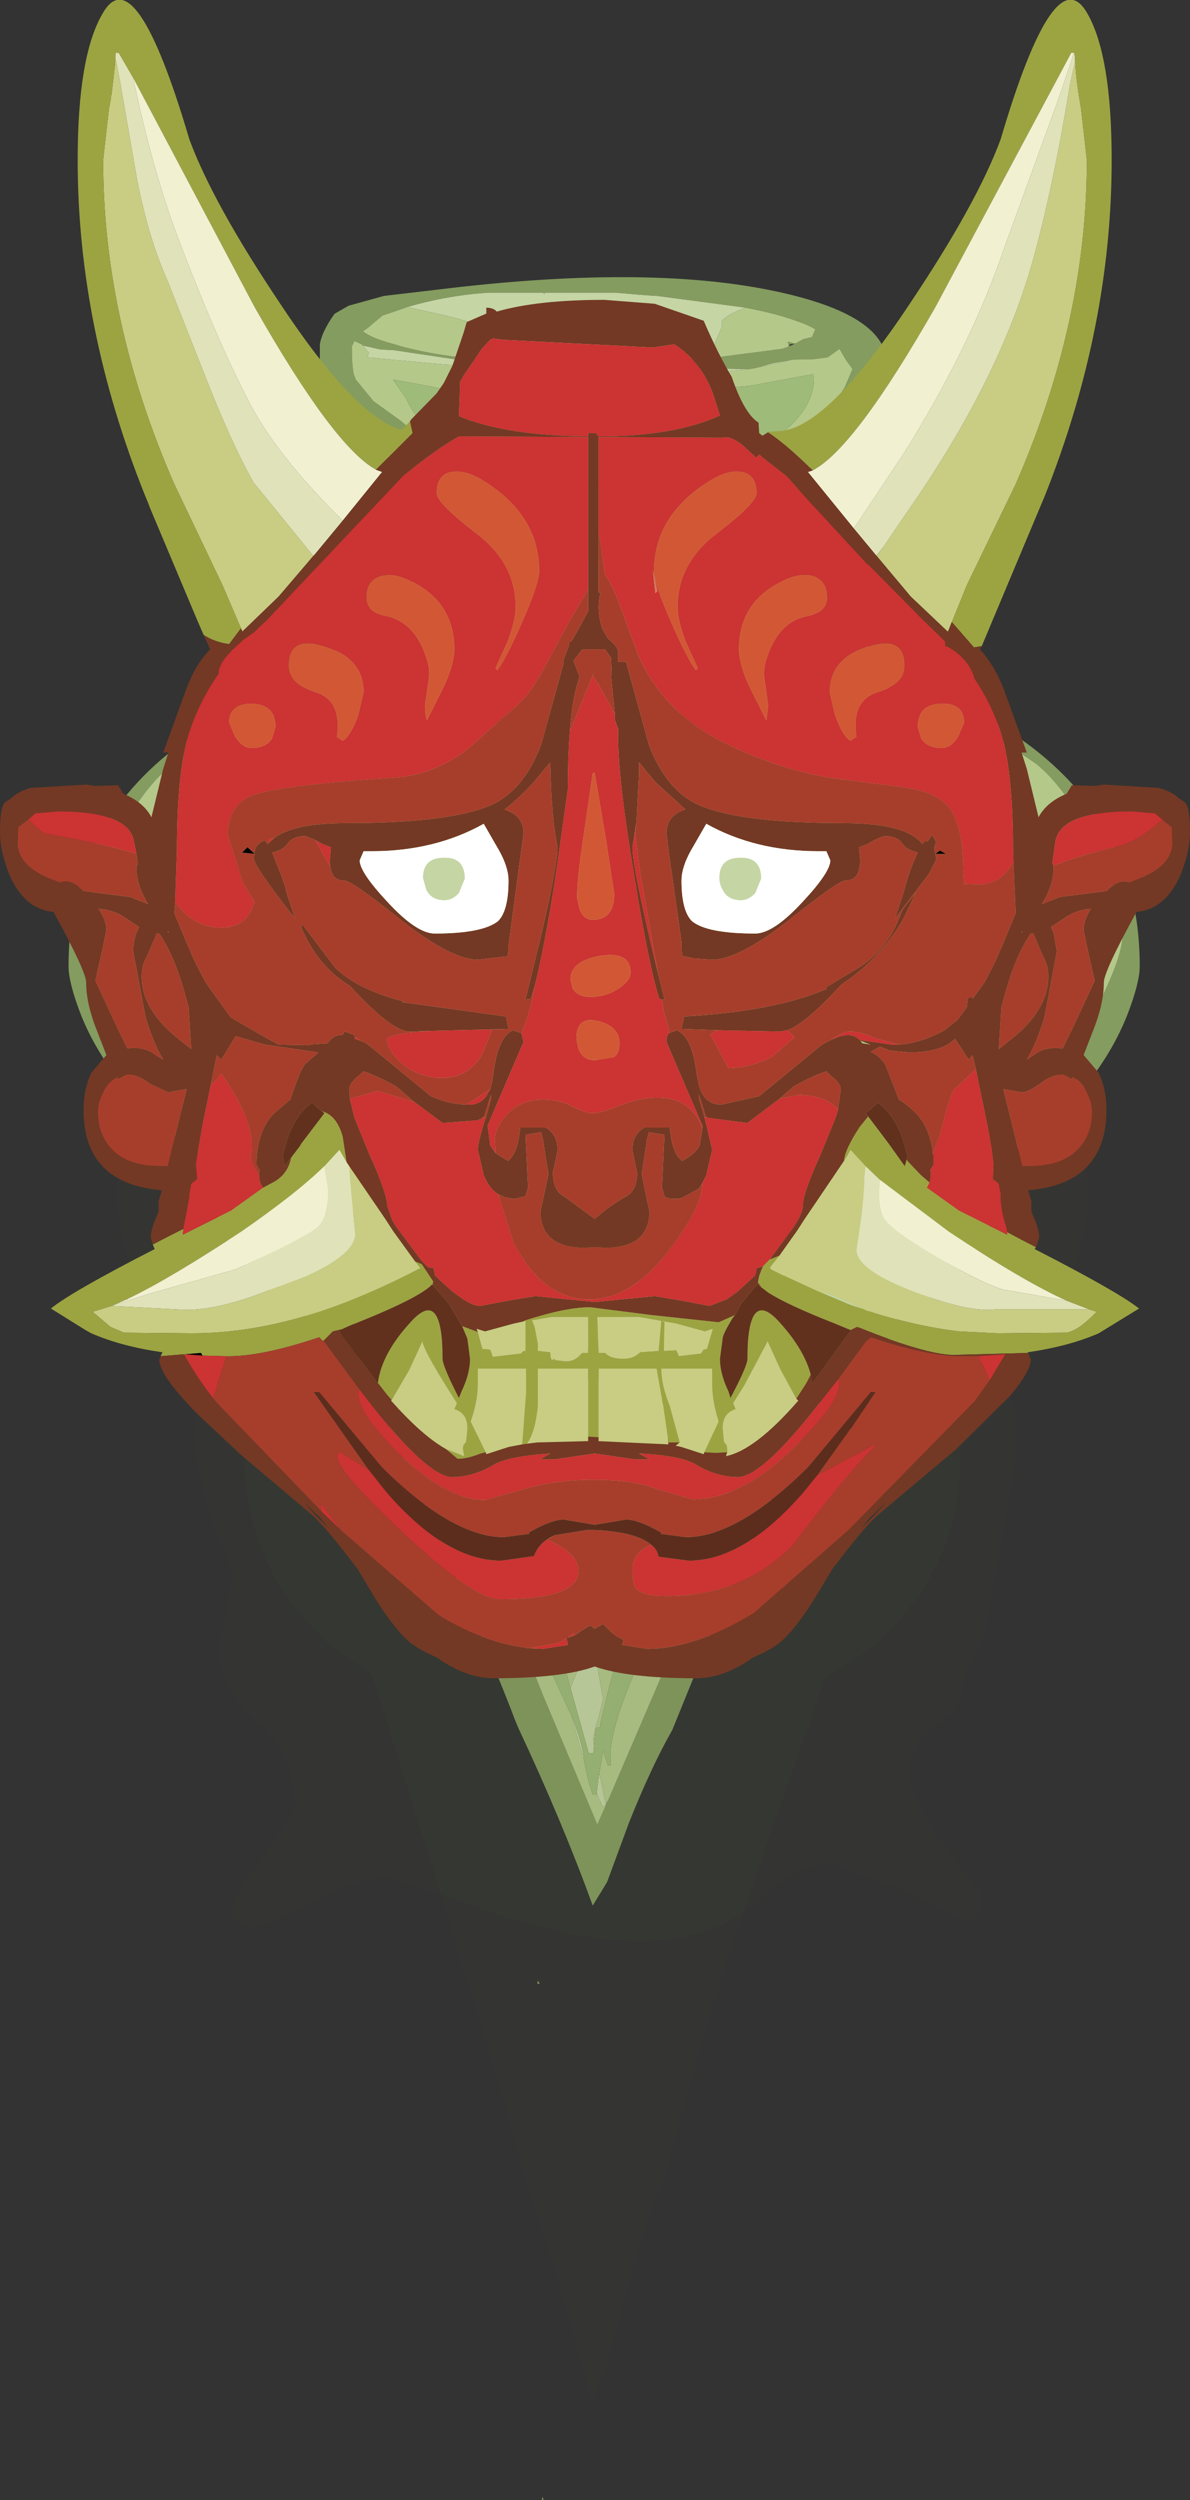 <?xml version="1.0" encoding="UTF-8" standalone="no"?>
<svg xmlns:ffdec="https://www.free-decompiler.com/flash" xmlns:xlink="http://www.w3.org/1999/xlink" ffdec:objectType="frame" height="191.35px" width="91.15px" xmlns="http://www.w3.org/2000/svg">
  <rect width="100%" height="100%" fill="#333333" stroke="none"/>
  <g transform="matrix(1.0, 0.0, 0.0, 1.0, -26.35, -37.35)">
    <use ffdec:characterId="540" height="170.15" id="am_Moment_Normal" transform="matrix(1.0, 0.0, 0.0, 1.0, 31.6, 58.55)" width="82.05" xlink:href="#sprite0"/>
    <use ffdec:characterId="542" height="148.55" id="am_Moment_Hard" transform="matrix(1.0, 0.0, 0.0, 1.0, 26.35, 37.35)" width="91.15" xlink:href="#sprite1"/>
  </g>
  <defs>
    <g id="sprite0" transform="matrix(1.0, 0.0, 0.0, 1.0, 0.0, 0.0)">
      <use ffdec:characterId="539" height="170.15" transform="matrix(1.0, 0.0, 0.0, 1.0, 0.0, 0.0)" width="82.05" xlink:href="#shape0"/>
    </g>
    <g id="shape0" transform="matrix(1.0, 0.0, 0.0, 1.0, 0.0, 0.0)">
      <path d="M56.5 20.0 L57.0 21.45 58.75 24.8 Q60.5 27.7 62.65 29.6 L65.45 31.05 Q70.75 33.75 73.4 35.7 78.7 39.6 80.75 45.1 82.05 48.6 82.05 52.75 82.05 54.05 81.05 56.6 79.75 59.8 77.3 62.6 L75.75 64.15 Q73.75 66.05 71.3 67.65 L71.3 68.15 71.1 70.4 Q70.2 75.0 65.45 78.5 L64.15 79.4 63.4 79.8 59.8 81.45 56.8 87.65 Q50.45 100.3 48.85 104.8 L46.25 111.2 Q44.65 114.0 42.95 118.25 L41.25 122.85 40.15 124.65 Q37.85 118.3 34.45 111.05 L34.2 110.45 Q32.25 105.25 25.7 90.5 L21.55 81.15 18.65 79.8 17.95 79.4 16.6 78.5 Q10.75 74.2 10.75 68.15 L10.8 67.65 Q8.3 66.05 6.3 64.15 L4.6 62.35 Q2.25 59.65 1.0 56.6 0.0 54.05 0.0 52.75 0.0 42.05 8.65 35.7 11.35 33.75 16.6 31.05 L19.4 29.6 Q21.6 27.7 23.35 24.8 L25.15 21.25 25.55 20.25 Q26.25 18.05 26.25 16.05 26.25 15.45 23.95 13.35 L21.2 10.75 20.45 10.05 20.25 9.65 19.3 7.75 19.25 7.05 19.25 5.15 Q19.4 4.2 20.35 2.85 L20.4 2.8 21.45 2.2 24.15 1.45 28.4 0.95 Q44.0 -0.95 53.7 1.0 62.4 2.75 62.65 6.4 L62.75 6.3 62.8 6.8 Q62.8 8.1 61.0 10.65 L60.45 11.2 58.1 13.35 Q55.85 15.45 55.85 16.05 55.85 17.9 56.5 20.0 M55.65 5.1 L56.3 4.75 56.95 4.6 57.2 4.0 Q56.6 3.65 55.85 3.4 54.25 2.8 51.85 2.35 L51.5 2.3 45.1 1.45 44.25 1.4 41.9 1.2 36.5 1.2 36.35 1.2 32.2 1.2 Q29.0 1.4 25.95 2.3 L24.65 2.75 24.05 2.95 22.85 3.95 22.55 4.15 Q23.1 4.65 24.95 5.15 L25.45 5.3 Q28.4 6.1 31.85 6.3 L32.25 6.3 38.75 6.4 48.9 6.25 54.65 5.5 55.1 5.35 55.15 5.3 55.1 4.95 55.65 5.1 55.25 5.15 55.2 5.3 55.65 5.1 M45.85 15.75 Q50.6 15.35 55.25 12.55 56.6 11.8 57.75 10.9 L59.0 9.15 59.45 8.45 60.05 7.05 59.55 6.35 59.05 5.5 58.15 6.15 57.0 6.3 55.95 6.3 55.25 6.35 55.1 6.4 54.0 6.6 53.6 6.7 52.7 6.95 52.15 7.05 51.85 7.05 46.75 6.95 38.75 6.85 32.3 6.7 24.9 5.6 23.9 5.55 22.55 5.25 22.45 5.15 21.9 4.9 21.7 5.3 Q21.7 6.8 21.85 7.45 L22.0 7.85 23.35 9.5 25.5 11.05 26.4 11.85 27.4 12.45 28.6 13.35 29.85 13.75 32.05 14.45 33.3 14.85 35.0 14.85 36.0 15.25 40.25 15.65 42.75 15.8 42.65 15.75 45.85 15.75 M54.3 16.1 L54.25 14.9 Q51.55 16.6 49.9 15.75 L49.7 15.75 44.0 16.4 43.7 16.25 32.85 15.7 32.75 15.3 30.55 15.0 27.8 14.8 27.75 16.35 Q27.6 19.05 27.05 21.3 L26.85 22.1 26.05 24.0 24.4 26.7 Q24.2 28.45 22.65 29.65 21.6 30.45 19.4 31.4 L18.7 31.7 18.65 31.7 Q11.0 34.85 8.0 37.25 5.7 39.05 3.55 43.2 1.35 47.45 1.35 50.25 1.35 51.95 3.15 55.65 L5.4 59.35 Q7.45 62.25 10.25 64.75 L10.35 64.85 14.55 68.0 14.85 68.25 14.85 68.2 Q22.1 72.8 31.9 73.95 L32.95 73.7 41.0 74.3 49.1 73.7 50.1 73.95 Q57.35 73.1 63.25 70.4 68.0 68.2 71.85 64.75 74.5 62.35 76.5 59.55 L77.1 58.7 78.9 55.65 Q80.75 51.95 80.75 50.25 80.75 48.1 79.45 45.1 L78.5 43.2 Q76.35 39.05 74.1 37.25 L72.05 35.85 Q69.8 34.5 66.3 32.95 L63.35 31.7 61.95 31.1 60.95 30.6 59.45 31.35 58.85 31.55 58.5 31.7 55.95 32.35 55.7 32.4 55.5 32.45 Q49.7 33.7 48.7 34.2 L44.55 34.15 43.8 34.15 44.35 34.05 44.85 33.95 47.25 33.4 48.85 33.4 Q52.4 32.85 54.8 31.7 L55.6 31.3 56.75 30.5 57.05 30.25 57.4 29.9 58.0 29.25 58.4 28.6 Q57.75 27.75 57.65 26.7 56.7 25.5 56.0 24.0 L55.2 21.75 55.1 21.45 Q54.45 19.05 54.3 16.1 M25.05 29.45 L25.1 29.45 25.3 29.8 25.55 30.15 26.3 31.05 27.1 31.75 27.0 31.7 26.2 31.4 25.1 30.7 24.8 30.4 24.55 30.0 24.5 29.95 24.5 29.8 24.55 29.8 24.55 29.75 24.85 29.5 25.05 29.45 M32.4 33.55 L34.15 33.55 36.75 34.15 32.25 34.15 30.4 33.1 32.4 33.55 M36.45 74.85 L34.4 74.7 30.9 74.4 31.1 74.2 30.75 74.15 Q23.75 73.3 18.2 71.25 L17.9 71.15 15.8 70.3 15.6 70.2 15.6 70.35 15.05 71.95 Q14.5 73.05 14.5 74.0 14.5 74.85 14.75 75.55 L15.2 76.25 Q16.1 77.6 17.25 78.4 L17.3 78.45 17.45 78.55 17.55 78.6 18.65 79.25 20.1 79.85 21.15 80.25 24.95 81.2 25.55 81.3 26.7 81.45 27.05 81.5 32.55 81.85 32.65 81.85 32.7 81.85 32.8 81.85 33.95 81.9 34.05 81.9 34.65 82.05 35.45 81.95 35.8 81.95 38.4 82.0 39.5 82.0 41.0 82.0 42.6 82.0 43.7 82.0 45.05 81.95 47.75 81.95 55.0 81.5 55.65 81.4 56.55 81.3 57.75 81.05 60.3 80.4 Q62.5 79.75 63.95 78.95 L64.0 78.95 64.1 78.85 64.35 78.7 64.7 78.5 64.85 78.4 Q66.0 77.6 66.85 76.25 L67.3 75.55 67.55 74.0 Q67.55 73.05 67.05 71.95 L66.5 70.4 66.5 70.35 66.5 70.2 66.05 70.4 64.2 71.1 Q58.4 73.3 51.0 74.2 L51.15 74.4 49.9 74.55 49.6 74.6 49.2 74.6 47.7 74.7 43.3 74.95 41.0 74.9 38.75 74.95 36.45 74.85 M37.65 84.25 L37.05 84.25 36.5 84.2 36.4 84.2 36.3 84.2 36.0 84.15 27.3 82.95 26.2 82.7 25.6 82.5 28.15 88.15 36.4 108.7 40.5 118.45 41.15 117.0 41.15 116.9 41.35 116.55 47.5 102.25 Q49.95 94.25 54.0 85.0 L55.0 82.9 53.1 83.3 47.2 84.1 45.3 84.2 45.0 84.25 44.9 84.25 42.5 84.4 42.4 84.4 41.0 84.35 39.65 84.4 37.65 84.25 M36.1 130.65 L35.9 130.6 35.95 130.4 36.1 130.65 M36.3 169.9 L36.4 170.15 36.25 170.1 36.3 169.9" fill="#849c5f" fill-rule="evenodd" stroke="none"/>
      <path d="M51.85 2.35 Q54.25 2.8 55.85 3.4 56.6 3.65 57.2 4.0 L56.95 4.6 56.3 4.75 55.65 5.1 55.1 4.95 55.15 5.3 55.1 5.35 54.65 5.5 48.9 6.25 49.35 5.45 50.05 3.8 50.05 3.35 Q50.4 2.95 51.35 2.55 L51.85 2.35 M31.85 6.3 Q28.4 6.1 25.45 5.3 L24.95 5.15 Q23.1 4.65 22.55 4.15 L22.85 3.95 24.05 2.95 24.65 2.75 25.95 2.3 28.2 2.8 Q30.75 3.35 31.9 3.95 32.8 4.4 32.8 4.9 L32.2 5.9 31.85 6.3 M36.35 1.2 L36.5 1.2 36.45 1.35 36.35 1.2 M55.25 6.35 L55.95 6.3 57.0 6.3 58.15 6.15 59.05 5.5 59.55 6.35 60.05 7.05 59.45 8.45 59.0 9.15 57.75 10.9 Q56.6 11.8 55.25 12.55 50.6 15.35 45.85 15.75 49.9 14.95 52.85 13.2 57.1 10.65 57.1 7.75 L57.0 7.4 56.95 7.45 52.1 8.35 52.0 8.35 39.8 9.4 32.0 8.95 29.65 8.8 27.85 8.4 24.85 7.85 25.9 9.35 25.9 9.4 Q26.85 11.35 29.05 13.15 L29.85 13.75 28.6 13.35 27.4 12.45 26.4 11.85 25.5 11.05 23.35 9.5 22.0 7.85 21.85 7.45 Q21.7 6.8 21.7 5.3 L21.9 4.9 22.45 5.15 23.0 5.8 22.9 6.1 22.85 6.15 28.75 6.7 45.5 7.7 52.15 7.05 52.7 6.95 54.55 6.55 55.35 6.35 55.25 6.35 M27.75 16.35 Q28.2 16.8 28.45 17.7 L28.6 19.6 28.55 21.3 Q28.3 23.65 27.4 25.75 26.5 27.7 25.05 29.45 L24.85 29.5 24.55 29.75 24.55 29.8 24.5 29.8 24.5 29.95 24.55 30.0 Q22.4 32.4 17.2 36.1 11.6 40.2 9.3 43.1 L8.25 44.65 10.1 46.2 12.3 48.1 12.85 48.4 12.95 48.4 14.05 46.5 14.8 45.15 15.0 44.75 Q13.75 44.05 13.75 43.1 13.75 42.45 13.85 42.6 L13.85 42.5 14.35 42.4 16.25 42.7 18.75 38.85 Q19.3 39.35 20.45 39.5 L22.3 39.7 25.7 39.65 23.0 38.6 19.9 37.25 21.25 35.4 25.1 30.7 26.2 31.4 27.0 31.7 27.1 31.75 26.3 31.05 25.55 30.15 26.9 28.75 Q32.5 22.95 37.25 21.85 L37.2 22.6 Q37.2 23.95 38.05 25.05 38.85 26.25 38.85 27.35 L36.8 32.9 Q36.8 34.2 38.2 34.75 L40.8 35.05 Q36.45 35.6 34.6 38.15 41.85 40.2 45.65 39.45 48.4 39.0 48.4 37.45 L48.25 36.25 Q47.85 35.15 46.55 35.15 L41.55 35.05 Q43.3 34.8 44.5 34.2 L44.55 34.15 48.7 34.2 Q49.7 33.7 55.5 32.45 L55.7 32.4 56.1 32.7 61.7 36.65 Q65.45 39.05 67.9 43.4 L69.55 42.95 70.3 43.85 Q70.3 44.55 69.2 45.1 L68.85 45.25 70.2 48.75 70.45 49.7 70.95 49.6 73.55 49.1 73.6 49.1 71.6 50.3 70.9 50.65 Q66.6 52.9 65.05 53.15 L70.9 52.85 70.9 53.25 Q70.9 56.85 69.15 59.65 L70.65 59.05 74.65 57.45 74.75 57.65 Q71.25 60.5 68.65 61.5 L67.35 61.95 66.65 62.6 Q62.3 66.45 52.4 69.55 54.25 68.5 54.25 67.2 L54.15 66.25 54.0 66.35 48.55 67.3 Q49.6 66.55 49.6 65.65 L48.95 64.05 Q47.95 62.6 46.55 61.95 50.95 60.7 53.55 59.65 L59.25 57.15 Q53.3 58.7 46.85 58.7 50.7 57.6 55.6 54.7 L54.7 54.45 44.1 55.35 37.0 54.4 44.6 53.05 Q49.6 51.95 49.6 50.6 49.6 49.7 48.9 49.2 47.3 48.15 42.5 48.45 L43.7 48.15 47.4 46.8 50.5 45.55 50.05 45.3 Q47.0 46.35 44.8 46.35 39.45 46.35 37.35 45.1 L36.9 44.8 35.7 43.7 Q35.0 43.25 33.75 43.25 32.25 43.25 31.65 44.35 31.25 45.05 31.25 45.95 31.25 47.9 33.0 49.1 L33.15 49.2 Q36.2 51.2 37.5 52.9 L34.8 53.75 33.0 53.1 33.6 54.15 33.0 54.4 32.25 54.7 Q32.35 54.9 32.75 55.0 L33.15 55.0 34.05 54.85 Q35.6 57.05 37.6 58.15 L34.25 57.6 33.0 57.35 29.65 56.55 Q28.0 56.55 27.25 57.55 26.75 58.25 26.75 59.25 26.75 60.85 29.9 62.3 L33.0 63.85 Q35.05 64.9 35.8 65.5 34.65 65.6 34.35 66.25 L34.25 66.7 33.0 66.4 31.15 65.95 Q29.6 65.95 28.75 66.75 28.05 67.45 28.05 68.6 L28.15 69.35 24.45 67.8 23.0 67.3 Q19.6 66.2 16.4 64.7 13.35 63.35 12.85 62.75 L20.15 64.9 18.15 63.05 Q14.9 59.6 13.3 55.05 L12.65 53.05 14.4 53.7 Q18.75 55.3 20.45 54.65 18.8 54.25 15.9 52.1 13.2 50.1 11.85 50.1 L10.9 50.3 10.8 50.35 10.6 50.25 10.4 50.1 Q9.35 49.2 8.5 47.65 L7.55 45.85 Q5.75 49.45 5.75 53.9 5.75 55.0 6.45 56.55 7.95 60.15 13.15 66.35 L14.85 68.2 14.85 68.25 14.55 68.0 10.35 64.85 10.25 64.75 Q7.45 62.25 5.4 59.35 L3.15 55.65 Q1.35 51.95 1.35 50.25 1.35 47.45 3.55 43.2 5.7 39.05 8.0 37.25 11.0 34.85 18.65 31.7 L18.7 31.7 19.4 31.4 Q21.6 30.45 22.65 29.65 24.2 28.45 24.4 26.7 L26.05 24.0 26.85 22.1 27.05 21.3 Q27.6 19.05 27.75 16.35 M41.35 21.6 Q43.55 21.8 44.9 22.45 46.35 23.15 48.25 25.2 L52.7 29.9 54.8 31.7 Q52.4 32.85 48.85 33.4 L47.25 33.4 44.85 33.95 Q45.95 33.3 45.95 32.4 45.95 31.75 43.5 26.0 L41.35 21.6 M57.05 30.25 L54.4 26.05 Q53.05 23.45 52.9 21.4 52.85 20.75 52.95 20.1 L52.95 19.8 52.7 20.15 52.2 20.5 52.15 20.6 52.1 19.7 Q52.1 19.15 53.6 17.05 L54.3 16.1 Q54.45 19.05 55.1 21.45 L55.2 21.75 56.0 24.0 Q56.7 25.5 57.65 26.7 57.75 27.75 58.4 28.6 L58.0 29.25 57.4 29.9 57.05 30.25 M58.5 31.7 L58.85 31.55 59.45 31.35 60.95 30.6 61.95 31.1 63.35 31.7 66.3 32.95 Q69.8 34.5 72.05 35.85 L74.1 37.25 Q76.35 39.05 78.5 43.2 L79.45 45.1 Q80.75 48.1 80.75 50.25 80.75 51.95 78.9 55.65 L77.1 58.7 Q77.5 57.0 77.5 55.35 77.5 49.35 75.55 45.7 L75.25 45.1 Q73.8 42.7 70.8 40.45 L64.65 35.8 63.95 35.15 60.05 32.85 58.5 31.7 M55.6 46.2 L54.15 46.55 Q53.7 46.7 53.7 47.25 L53.75 47.65 53.8 47.75 55.55 47.8 Q56.3 47.55 56.3 47.0 L56.1 46.45 55.6 46.2 M53.8 41.55 L42.3 41.95 30.7 42.1 31.55 42.7 32.2 42.95 43.45 44.0 Q50.75 44.05 53.8 41.55 M64.0 42.9 L63.15 42.85 63.1 42.85 Q62.2 42.9 61.15 44.1 L61.3 44.5 Q63.95 45.1 64.2 43.65 L64.2 43.35 Q64.2 42.95 64.0 42.9 M19.75 48.35 L19.1 48.5 18.85 48.8 Q18.8 49.35 19.65 49.85 20.5 50.35 21.35 50.35 L21.45 50.1 21.45 49.7 21.25 49.0 Q20.8 48.35 19.75 48.35 M32.4 33.55 L30.4 33.1 32.25 34.15 36.75 34.15 34.15 33.55 32.4 33.55 M22.1 53.55 Q21.65 53.55 21.6 53.7 L21.6 54.0 Q21.8 54.9 22.95 55.2 24.15 55.45 24.15 54.4 23.95 54.1 23.1 53.8 L22.1 53.55 M18.2 71.25 L18.0 71.6 17.0 73.4 Q17.0 75.55 18.55 77.65 L20.1 79.85 18.65 79.25 17.55 78.6 17.45 78.55 17.3 78.45 17.25 78.4 Q16.1 77.6 15.2 76.25 L14.75 75.55 Q14.5 74.85 14.5 74.0 14.5 73.05 15.05 71.95 L15.6 70.35 15.6 70.2 15.8 70.3 17.9 71.15 18.2 71.25 M26.7 81.45 Q30.1 76.2 35.65 74.85 L36.45 74.85 38.75 74.95 41.0 74.9 43.3 74.95 47.7 74.7 49.2 74.6 49.6 74.6 50.65 74.6 Q55.0 76.4 56.8 79.15 L56.95 79.35 57.75 81.05 56.55 81.3 55.65 81.4 55.0 81.5 47.75 81.95 45.05 81.95 Q47.65 80.1 47.65 77.85 47.65 77.0 47.45 76.85 L47.3 76.75 44.6 76.7 41.9 76.45 Q40.95 76.45 40.95 76.8 L41.15 77.15 41.85 77.65 Q42.5 78.0 42.5 78.8 42.5 79.9 41.65 80.4 L39.1 80.95 32.55 81.85 27.05 81.5 26.7 81.45 M64.2 71.1 L66.05 70.4 66.5 70.2 66.5 70.35 66.5 70.4 67.05 71.95 Q67.55 73.05 67.55 74.0 L67.3 75.55 66.85 76.25 Q66.0 77.6 64.85 78.4 L64.7 78.5 64.35 78.7 64.1 78.85 64.0 78.95 Q65.2 76.55 65.2 74.0 L64.55 71.95 64.2 71.1 M37.65 84.25 L37.5 84.6 Q37.25 85.35 37.25 86.35 37.25 86.6 37.75 86.9 L40.25 88.9 40.15 89.3 Q38.6 89.35 38.6 90.95 38.6 91.2 39.15 91.7 L40.3 93.05 Q37.4 93.75 37.4 95.7 37.4 96.05 38.6 97.5 L39.8 99.0 39.0 100.05 Q38.25 100.7 38.25 101.25 L38.85 103.45 39.65 105.7 Q39.25 105.95 38.7 107.35 L38.45 108.0 38.2 107.1 37.4 103.05 36.9 102.9 Q35.65 102.55 35.1 101.8 L36.95 102.15 37.25 102.25 37.25 101.2 36.85 97.4 36.55 93.5 36.45 93.05 34.1 92.15 Q32.55 91.4 32.4 90.85 L32.4 90.75 32.45 90.25 32.75 90.3 35.75 90.85 35.5 90.3 34.45 88.1 35.45 86.6 Q36.5 85.15 36.5 84.35 L36.5 84.2 37.05 84.25 37.65 84.25 M40.25 112.4 L40.2 111.95 Q40.2 111.5 40.55 110.4 L40.95 108.85 40.5 106.3 40.1 103.8 Q40.1 103.2 41.25 101.95 L41.7 101.45 41.15 102.6 41.3 102.6 45.45 101.65 45.45 101.45 45.1 100.7 44.7 99.95 Q44.7 99.2 47.5 94.9 L50.65 89.6 52.9 83.7 53.1 83.3 55.0 82.9 54.0 85.0 Q49.95 94.25 47.5 102.25 L41.35 116.55 41.15 116.9 40.65 114.5 40.75 113.95 40.95 112.8 41.3 113.9 41.55 113.9 Q41.2 111.9 43.25 107.05 L45.1 102.65 Q43.6 103.3 41.15 103.3 L41.55 104.35 42.0 105.75 41.4 107.95 40.75 110.65 40.75 111.0 40.4 111.05 40.25 112.4 M42.4 100.5 L42.4 100.45 Q42.4 100.05 41.35 99.35 L40.25 98.4 Q40.25 98.05 41.35 96.6 L42.45 94.9 42.7 91.85 Q42.7 91.4 42.3 91.1 41.95 90.8 41.95 90.4 L41.6 89.3 Q41.3 88.65 41.3 88.2 41.3 87.7 42.05 86.75 L42.85 85.55 42.5 84.4 44.9 84.25 45.0 84.25 Q44.2 85.85 44.2 86.55 L44.2 86.85 46.75 87.25 49.5 86.55 Q47.85 87.9 45.4 88.4 L44.4 88.55 44.8 90.6 44.95 91.45 45.05 91.45 47.8 91.3 48.35 91.35 Q47.65 91.45 46.0 92.6 L45.25 92.95 45.15 92.7 45.35 94.4 Q45.35 97.3 43.25 99.6 L42.4 100.5 M26.2 82.7 L28.05 85.15 31.4 89.2 Q31.4 94.55 35.5 103.55 L38.3 109.65 38.5 110.05 39.1 112.2 39.5 113.6 39.6 114.15 39.85 115.2 40.15 116.15 40.45 116.15 40.45 116.05 40.9 117.05 41.15 117.0 40.5 118.45 36.4 108.7 28.15 88.15 25.6 82.5 26.2 82.7 M64.9 54.9 Q64.1 54.9 62.4 55.85 L60.4 57.05 63.75 57.25 Q65.8 56.6 65.8 55.9 65.8 54.9 64.9 54.9" fill="#b4c88a" fill-rule="evenodd" stroke="none"/>
      <path d="M48.9 6.25 L38.75 6.4 32.25 6.3 31.85 6.3 32.2 5.9 32.8 4.9 Q32.8 4.4 31.9 3.95 30.75 3.35 28.2 2.8 L25.95 2.3 Q29.0 1.4 32.2 1.2 L36.35 1.2 36.45 1.35 36.5 1.2 41.9 1.2 44.25 1.4 45.1 1.45 51.5 2.3 51.85 2.35 51.35 2.55 Q50.4 2.95 50.05 3.35 L50.05 3.8 49.35 5.45 48.9 6.25 M55.25 6.35 L55.35 6.35 54.55 6.55 52.7 6.95 53.6 6.7 54.0 6.6 55.1 6.4 55.25 6.35 M52.15 7.05 L45.5 7.7 28.75 6.7 22.85 6.15 22.9 6.1 23.0 5.8 22.45 5.15 22.55 5.25 23.9 5.55 24.9 5.6 32.3 6.7 38.75 6.85 46.75 6.95 51.85 7.05 52.15 7.05 M37.25 21.85 L37.5 21.8 39.4 21.55 39.6 21.55 41.35 21.6 43.5 26.0 Q45.95 31.75 45.95 32.4 45.95 33.3 44.85 33.95 L44.35 34.05 43.8 34.15 44.55 34.15 44.5 34.2 Q43.3 34.8 41.55 35.05 L46.55 35.15 Q47.85 35.15 48.25 36.25 L48.4 37.45 Q48.4 39.0 45.65 39.45 41.85 40.2 34.6 38.15 36.45 35.6 40.8 35.05 L38.2 34.75 Q36.8 34.2 36.8 32.9 L38.85 27.35 Q38.85 26.25 38.05 25.05 37.2 23.95 37.2 22.6 L37.25 21.85 M52.4 69.55 L49.9 70.3 49.55 70.4 49.4 70.45 Q36.8 72.25 28.15 69.35 L28.05 68.6 Q28.05 67.45 28.75 66.75 29.6 65.95 31.15 65.95 L33.0 66.4 34.25 66.7 34.35 66.25 Q34.65 65.6 35.8 65.5 35.05 64.9 33.0 63.85 L29.9 62.3 Q26.75 60.85 26.75 59.25 26.75 58.25 27.25 57.55 28.0 56.55 29.65 56.55 L33.0 57.35 34.25 57.6 37.6 58.15 Q35.6 57.05 34.05 54.85 L33.15 55.0 32.75 55.0 Q32.35 54.9 32.25 54.7 L33.0 54.4 33.6 54.15 33.0 53.1 34.8 53.75 37.5 52.9 Q36.2 51.2 33.15 49.2 L33.0 49.1 Q31.25 47.9 31.25 45.95 31.25 45.05 31.65 44.35 32.25 43.25 33.75 43.25 35.0 43.25 35.7 43.7 L36.9 44.8 37.35 45.1 Q39.45 46.35 44.8 46.35 47.0 46.35 50.05 45.3 L50.5 45.55 47.4 46.8 43.7 48.15 42.5 48.45 Q47.3 48.15 48.9 49.2 49.6 49.7 49.6 50.6 49.6 51.95 44.6 53.05 L37.0 54.4 44.1 55.35 54.7 54.45 55.6 54.7 Q50.7 57.6 46.85 58.7 53.3 58.7 59.25 57.15 L53.55 59.65 Q50.95 60.7 46.55 61.95 47.95 62.6 48.95 64.05 L49.6 65.65 Q49.6 66.55 48.55 67.3 L54.0 66.35 54.15 66.25 54.25 67.2 Q54.25 68.5 52.4 69.55 M53.8 41.55 Q50.75 44.05 43.45 44.0 L32.2 42.95 31.55 42.7 30.7 42.1 42.3 41.95 53.8 41.55 M45.05 81.95 L43.7 82.0 42.6 82.0 41.0 82.0 39.5 82.0 38.4 82.0 35.8 81.95 35.45 81.95 34.65 82.05 34.05 81.9 33.95 81.9 32.8 81.85 32.7 81.85 32.65 81.85 32.55 81.85 39.1 80.95 41.65 80.4 Q42.5 79.9 42.5 78.8 42.5 78.0 41.85 77.65 L41.15 77.15 40.95 76.8 Q40.95 76.45 41.9 76.45 L44.6 76.7 47.3 76.75 47.45 76.85 Q47.65 77.0 47.65 77.85 47.65 80.1 45.05 81.95 M38.45 108.0 L38.7 107.35 Q39.25 105.95 39.65 105.7 L38.85 103.45 38.25 101.25 Q38.25 100.7 39.0 100.05 L39.8 99.0 38.6 97.5 Q37.4 96.05 37.4 95.7 37.4 93.75 40.3 93.05 L39.15 91.7 Q38.6 91.2 38.6 90.95 38.6 89.35 40.15 89.3 L40.25 88.9 37.75 86.9 Q37.25 86.6 37.25 86.35 37.25 85.35 37.5 84.6 L37.65 84.25 39.65 84.4 41.0 84.35 42.4 84.4 42.5 84.4 42.85 85.55 42.05 86.75 Q41.3 87.7 41.3 88.2 41.3 88.65 41.6 89.3 L41.95 90.4 Q41.95 90.8 42.3 91.1 42.7 91.4 42.7 91.85 L42.45 94.9 41.35 96.6 Q40.25 98.05 40.25 98.4 L41.35 99.35 Q42.4 100.05 42.4 100.45 L42.4 100.5 42.4 100.55 41.75 101.4 41.7 101.45 41.25 101.95 Q40.1 103.2 40.1 103.8 L40.5 106.3 40.95 108.85 40.55 110.4 Q40.2 111.5 40.2 111.95 L40.25 112.4 40.2 113.0 39.85 113.0 38.45 108.0 M38.5 110.05 Q39.4 112.3 39.5 113.6 L39.1 112.2 38.5 110.05 M40.45 116.05 L40.65 114.5 41.15 116.9 41.15 117.0 40.9 117.05 40.45 116.05" fill="#c5d5a4" fill-rule="evenodd" stroke="none"/>
      <path d="M29.85 13.75 L29.05 13.15 Q26.85 11.35 25.9 9.4 L25.9 9.35 24.85 7.85 27.85 8.4 29.65 8.8 32.0 8.95 39.8 9.4 52.0 8.35 52.1 8.35 56.95 7.45 57.0 7.4 57.1 7.75 Q57.1 10.65 52.85 13.2 49.9 14.95 45.85 15.75 L42.65 15.75 42.75 15.8 40.25 15.65 36.0 15.25 35.0 14.85 33.3 14.85 32.05 14.45 29.85 13.75 M27.75 16.35 L27.8 14.8 30.55 15.0 32.75 15.3 32.85 15.7 43.7 16.25 44.0 16.4 49.7 15.75 49.9 15.75 Q51.55 16.6 54.25 14.9 L54.3 16.1 53.6 17.05 Q52.1 19.15 52.1 19.7 L52.15 20.6 52.2 20.5 52.7 20.15 52.95 19.8 52.95 20.1 Q52.85 20.75 52.9 21.4 53.05 23.45 54.4 26.05 L57.05 30.25 56.75 30.5 55.6 31.3 54.8 31.7 52.7 29.9 48.25 25.2 Q46.35 23.15 44.9 22.45 43.55 21.8 41.35 21.6 L39.6 21.55 39.4 21.55 37.5 21.8 37.25 21.85 Q32.5 22.95 26.9 28.75 L25.55 30.15 25.3 29.8 25.1 29.45 25.05 29.45 Q26.5 27.7 27.4 25.75 28.3 23.65 28.55 21.3 L28.6 19.6 28.45 17.7 Q28.2 16.8 27.75 16.35 M77.1 58.7 L76.5 59.55 Q74.5 62.35 71.85 64.75 68.0 68.2 63.25 70.4 57.35 73.1 50.1 73.95 L49.1 73.7 41.0 74.3 32.95 73.7 31.9 73.95 Q22.1 72.8 14.85 68.2 L13.15 66.35 Q7.95 60.15 6.45 56.55 5.75 55.0 5.75 53.9 5.75 49.45 7.55 45.85 L8.5 47.65 Q9.35 49.2 10.4 50.1 L10.6 50.25 10.8 50.35 10.9 50.3 11.85 50.1 Q13.2 50.1 15.9 52.1 18.8 54.25 20.45 54.65 18.75 55.3 14.4 53.7 L12.65 53.05 13.3 55.05 Q14.9 59.6 18.15 63.05 L20.15 64.9 12.85 62.75 Q13.35 63.35 16.4 64.7 19.6 66.2 23.0 67.3 L24.45 67.8 28.15 69.35 Q36.8 72.25 49.4 70.45 L49.55 70.4 49.9 70.3 52.4 69.55 Q62.3 66.45 66.65 62.6 L67.35 61.95 68.65 61.5 Q71.25 60.5 74.75 57.65 L74.65 57.45 70.65 59.05 69.15 59.65 Q70.9 56.85 70.9 53.25 L70.9 52.85 65.05 53.15 Q66.6 52.9 70.9 50.65 L71.6 50.3 73.6 49.1 73.55 49.1 70.95 49.6 70.45 49.7 70.2 48.75 68.85 45.25 69.2 45.1 Q70.3 44.55 70.3 43.85 L69.55 42.95 67.9 43.4 Q65.45 39.05 61.7 36.65 L56.1 32.7 55.7 32.4 55.95 32.35 58.5 31.7 60.05 32.85 63.95 35.15 64.65 35.8 70.8 40.45 Q73.8 42.7 75.25 45.1 L75.55 45.7 Q77.5 49.35 77.5 55.35 77.5 57.0 77.1 58.7 M55.6 46.2 L56.1 46.45 56.3 47.0 Q56.3 47.55 55.55 47.8 L53.8 47.75 53.75 47.65 53.7 47.25 Q53.7 46.7 54.15 46.55 L55.6 46.2 M64.0 42.9 Q64.2 42.95 64.2 43.35 L64.2 43.65 Q63.95 45.1 61.3 44.5 L61.15 44.1 Q62.2 42.9 63.1 42.85 L63.15 42.85 64.0 42.9 M25.1 30.7 L21.25 35.4 19.9 37.25 23.0 38.6 25.7 39.65 22.3 39.7 20.45 39.5 Q19.3 39.35 18.75 38.85 L16.25 42.7 14.35 42.4 13.85 42.5 13.85 42.6 Q13.75 42.45 13.75 43.1 13.75 44.05 15.0 44.75 L14.8 45.15 14.05 46.5 12.95 48.4 12.85 48.4 12.3 48.1 10.1 46.2 8.25 44.65 9.3 43.1 Q11.6 40.2 17.2 36.1 22.4 32.4 24.55 30.0 L24.8 30.4 25.1 30.7 M19.75 48.35 Q20.8 48.35 21.25 49.0 L21.45 49.7 21.45 50.1 21.35 50.35 Q20.5 50.35 19.65 49.85 18.8 49.35 18.85 48.8 L19.1 48.5 19.75 48.35 M22.1 53.55 L23.1 53.8 Q23.95 54.1 24.15 54.4 24.15 55.45 22.95 55.2 21.8 54.9 21.6 54.0 L21.6 53.7 Q21.65 53.55 22.1 53.55 M18.2 71.25 Q23.75 73.3 30.75 74.15 L31.1 74.2 30.9 74.4 34.4 74.7 36.45 74.85 35.65 74.85 Q30.1 76.2 26.7 81.45 L25.55 81.3 24.95 81.2 21.15 80.25 20.1 79.85 18.55 77.65 Q17.0 75.55 17.0 73.4 L18.0 71.6 18.2 71.25 M49.6 74.6 L49.9 74.55 51.15 74.4 51.0 74.2 Q58.4 73.3 64.2 71.1 L64.55 71.95 65.2 74.0 Q65.2 76.55 64.0 78.95 L63.95 78.95 Q62.5 79.75 60.3 80.4 L57.75 81.05 56.95 79.35 56.8 79.15 Q55.0 76.4 50.65 74.6 L49.6 74.6 M36.5 84.2 L36.5 84.35 Q36.5 85.15 35.45 86.6 L34.45 88.1 35.5 90.3 35.75 90.85 32.75 90.3 32.45 90.25 32.4 90.75 32.4 90.85 Q32.55 91.4 34.1 92.15 L36.45 93.05 36.55 93.5 36.85 97.4 37.25 101.2 37.25 102.25 36.95 102.15 35.1 101.8 Q35.65 102.55 36.9 102.9 L37.4 103.05 38.2 107.1 38.45 108.0 39.85 113.0 40.2 113.0 40.25 112.4 40.4 111.05 40.75 111.0 40.75 110.65 41.4 107.95 42.0 105.75 41.55 104.35 41.15 103.3 Q43.6 103.3 45.1 102.65 L43.25 107.05 Q41.2 111.9 41.55 113.9 L41.3 113.9 40.95 112.8 40.75 113.95 40.65 114.5 40.45 116.05 40.45 116.15 40.15 116.15 39.85 115.2 39.6 114.15 39.5 113.6 Q39.4 112.3 38.5 110.05 L38.3 109.65 35.5 103.55 Q31.4 94.55 31.4 89.2 L28.05 85.15 26.2 82.7 27.3 82.95 36.0 84.15 36.3 84.2 36.4 84.2 36.5 84.2 M41.7 101.45 L41.75 101.4 42.4 100.55 42.4 100.5 43.25 99.6 Q45.35 97.3 45.35 94.4 L45.15 92.7 45.25 92.95 46.0 92.6 Q47.65 91.45 48.35 91.35 L47.8 91.3 45.05 91.45 44.95 91.45 44.8 90.6 44.4 88.55 45.4 88.4 Q47.85 87.9 49.5 86.55 L46.75 87.25 44.2 86.85 44.2 86.55 Q44.2 85.85 45.0 84.25 L45.3 84.2 47.2 84.1 53.1 83.3 52.9 83.7 50.65 89.6 47.5 94.9 Q44.7 99.2 44.7 99.95 L45.1 100.7 45.45 101.45 45.45 101.65 41.3 102.6 41.15 102.6 41.7 101.45 M64.9 54.9 Q65.8 54.9 65.8 55.9 65.8 56.6 63.75 57.25 L60.4 57.05 62.4 55.85 Q64.1 54.9 64.9 54.9" fill="#9fbb79" fill-rule="evenodd" stroke="none"/>
      <path d="M56.5 20.0 Q55.85 17.9 55.85 16.05 55.85 15.45 58.1 13.35 L60.45 11.2 60.45 11.25 60.55 11.15 60.55 11.8 Q60.55 13.45 58.95 16.75 L56.5 20.0 M21.2 10.75 L23.95 13.35 Q26.25 15.45 26.25 16.05 26.25 18.05 25.55 20.25 L25.45 20.15 22.25 15.9 22.1 15.45 21.25 13.0 21.2 12.1 21.2 10.75 M4.6 62.35 L6.3 64.15 Q8.3 66.05 10.8 67.65 L10.75 68.15 Q10.75 74.2 16.6 78.5 L17.95 79.4 18.65 79.8 21.55 81.15 25.7 90.5 Q32.25 105.25 34.2 110.45 L34.45 111.05 Q37.85 118.3 40.15 124.65 L41.25 122.85 42.95 118.25 Q44.65 114.0 46.25 111.2 L48.85 104.8 Q50.45 100.3 56.8 87.65 L59.8 81.45 63.4 79.8 64.15 79.4 65.45 78.5 Q70.2 75.0 71.1 70.4 L71.3 68.15 71.3 67.65 Q73.75 66.05 75.75 64.15 L77.3 62.6 Q78.05 66.25 78.05 70.4 L78.05 70.6 Q78.05 72.3 77.15 75.5 75.55 80.75 72.3 85.15 L68.25 89.6 68.3 90.3 Q68.3 98.0 63.0 103.45 L61.8 104.7 61.15 105.2 57.9 107.25 55.15 115.2 Q49.4 131.4 47.95 137.1 L45.65 145.35 Q44.2 148.9 42.65 154.35 L41.1 160.2 40.1 162.6 Q38.0 154.4 34.9 145.15 L34.7 144.4 Q32.95 137.75 27.0 118.9 L23.25 106.95 20.65 105.2 20.0 104.7 18.8 103.45 Q13.5 98.0 13.5 90.3 L13.55 89.6 Q11.25 87.6 9.45 85.15 6.2 80.75 4.7 75.5 3.75 72.3 3.75 70.6 3.75 66.2 4.6 62.35 M36.1 130.65 L35.95 130.4 35.9 130.6 36.1 130.65" fill="#404b2e" fill-opacity="0.11" fill-rule="evenodd" stroke="none"/>
    </g>
    <g id="sprite1" transform="matrix(1.0, 0.0, 0.0, 1.0, 10.05, 14.15)">
      <use ffdec:characterId="541" height="148.55" transform="matrix(1.0, 0.0, 0.0, 1.0, -10.05, -14.15)" width="91.15" xlink:href="#shape1"/>
    </g>
    <g id="shape1" transform="matrix(1.0, 0.0, 0.0, 1.0, 10.05, 14.15)">
      <path d="M72.3 -9.5 Q72.35 -8.15 72.75 -5.85 L73.2 -1.9 Q73.2 10.45 67.75 22.9 L64.0 30.65 62.6 34.1 62.55 34.2 59.7 31.5 59.45 31.2 57.1 28.4 57.65 27.65 59.7 24.65 Q66.45 14.9 69.0 6.0 70.6 0.3 71.9 -7.65 L72.3 -9.5 M13.95 28.4 L11.3 31.5 8.5 34.2 8.5 34.15 7.0 30.65 3.3 22.9 Q-2.15 10.45 -2.15 -1.9 L-1.7 -5.85 -1.55 -6.6 -1.55 -6.75 -1.5 -6.95 -1.25 -9.1 -1.2 -9.7 -0.85 -7.9 0.45 -0.4 Q1.35 4.15 2.75 7.25 L5.75 14.85 Q7.65 19.7 9.35 22.75 L13.95 28.4 M16.7 75.1 L19.5 79.2 20.05 80.05 20.3 80.4 21.75 82.4 22.15 82.9 Q19.3 84.4 16.35 85.55 10.25 87.9 4.65 87.9 L-0.55 87.85 -1.6 87.4 -2.95 86.25 -2.3 86.05 -1.5 85.8 4.2 86.1 Q6.75 86.1 10.55 84.6 L13.35 83.55 Q17.15 81.85 17.15 80.3 L16.75 75.9 16.7 75.1 M26.55 87.8 L26.45 87.55 27.1 87.75 29.3 87.15 30.0 87.0 30.15 86.95 30.2 86.95 30.2 87.75 30.2 88.65 30.2 88.75 30.2 89.25 30.15 89.25 30.05 89.25 29.85 89.45 27.7 89.7 27.5 89.15 26.9 89.1 26.55 87.8 M49.65 81.95 L50.75 80.4 51.0 80.05 51.55 79.2 54.8 74.4 55.1 73.85 56.25 75.1 56.15 76.0 Q56.15 77.75 55.55 81.5 55.55 83.05 60.05 84.75 64.3 86.35 66.25 86.05 L73.35 86.05 73.95 86.25 Q72.5 87.75 71.6 87.85 L66.4 87.9 63.4 87.75 Q60.05 87.35 56.5 86.2 L56.25 86.15 56.25 86.1 55.95 86.0 Q53.4 84.8 53.0 84.8 L52.9 84.8 52.75 84.75 50.15 83.55 49.9 83.45 49.0 83.0 49.0 82.95 48.9 82.9 48.85 82.9 48.9 82.9 49.05 82.7 49.65 81.95 M50.95 92.9 L51.1 93.05 Q47.8 96.85 45.55 97.3 L45.65 97.0 45.65 96.7 45.6 96.45 45.4 96.2 45.3 95.15 Q45.3 94.0 46.3 93.7 L46.1 93.25 46.95 91.9 48.75 88.5 49.7 90.6 50.95 92.9 M43.9 97.0 L43.85 97.15 42.15 96.6 41.7 96.5 42.0 96.25 42.0 96.2 41.25 93.45 Q40.6 91.85 40.6 90.6 L41.05 90.6 44.5 90.6 44.5 91.75 Q44.5 93.1 45.0 94.65 L43.9 97.0 M41.1 95.85 L41.15 96.4 35.8 96.15 35.8 95.85 35.8 90.6 40.25 90.6 40.7 93.2 40.75 93.4 41.1 95.85 M35.0 95.8 L35.0 96.15 31.1 96.25 30.3 96.35 Q30.95 95.5 31.15 93.45 L31.15 90.6 35.0 90.6 35.0 95.8 M29.95 96.4 L29.15 96.55 28.9 96.6 27.2 97.15 27.15 97.0 26.0 94.65 Q26.55 93.1 26.55 91.75 L26.55 90.6 30.0 90.6 30.25 90.6 30.25 92.4 29.95 96.4 M24.1 96.75 Q22.3 95.75 19.9 93.05 L19.95 93.0 21.35 90.6 22.3 88.5 Q22.45 89.25 24.1 91.9 L24.95 93.25 24.75 93.7 Q25.75 94.0 25.75 95.15 L25.65 96.2 25.45 96.45 25.4 96.7 25.5 97.3 24.1 96.75 M39.0 89.35 L38.8 89.5 Q38.4 89.85 37.7 89.85 36.7 89.85 36.3 89.4 L36.1 89.4 35.8 89.4 35.7 86.65 36.95 86.65 38.9 86.65 41.75 87.15 43.95 87.75 44.55 87.55 44.1 89.1 43.85 89.15 43.65 89.45 41.95 89.65 41.75 89.2 40.8 89.25 40.85 86.95 40.6 86.95 40.4 89.25 39.0 89.35 M34.25 89.7 Q33.85 90.05 33.3 90.05 L32.45 89.95 32.4 89.85 Q32.1 90.15 32.1 89.35 L31.15 89.25 31.15 88.7 30.9 87.4 30.7 86.9 32.2 86.65 34.1 86.65 35.0 86.65 35.0 89.4 34.55 89.4 34.25 89.7" fill="#c8cd83" fill-rule="evenodd" stroke="none"/>
      <path d="M72.2 -10.1 L72.25 -10.1 72.3 -9.5 71.9 -7.65 Q70.6 0.3 69.0 6.0 66.45 14.9 59.7 24.65 L57.65 27.65 57.15 28.3 57.05 28.35 55.35 26.3 59.15 20.6 Q64.3 12.4 66.9 4.75 L71.05 -6.65 71.95 -9.3 72.2 -10.1 M16.2 25.7 L14.05 28.3 13.95 28.4 9.35 22.75 Q7.65 19.7 5.75 14.85 L2.75 7.25 Q1.35 4.15 0.45 -0.4 L-0.85 -7.9 -1.2 -9.7 -1.25 -9.1 -1.2 -10.1 -0.95 -10.1 0.15 -8.2 Q1.6 -1.2 3.6 4.1 6.6 12.0 9.15 16.85 11.2 20.7 15.85 25.35 L16.2 25.7 M16.5 74.8 L16.7 75.1 16.75 75.9 17.15 80.3 Q17.15 81.85 13.35 83.55 L10.55 84.6 Q6.75 86.1 4.2 86.1 L-1.5 85.8 -1.25 85.7 1.45 84.85 8.0 83.0 Q13.35 80.6 14.25 79.8 15.1 79.1 15.1 76.95 L14.8 75.1 15.95 73.85 16.5 74.8 M57.35 76.15 Q57.1 78.4 57.75 79.25 58.6 80.3 62.2 82.35 65.5 84.2 66.8 84.55 L71.65 85.4 73.35 86.05 66.25 86.05 Q64.3 86.35 60.05 84.75 55.55 83.05 55.55 81.5 56.15 77.75 56.15 76.0 L56.25 75.1 57.35 76.15" fill="#e0e3b9" fill-rule="evenodd" stroke="none"/>
      <path d="M72.2 -10.1 L72.0 -10.1 61.6 9.35 Q55.4 20.2 52.2 21.85 50.05 19.75 48.8 18.95 L48.75 18.95 48.8 18.9 49.5 18.85 Q53.15 18.85 59.6 9.15 64.8 1.4 66.6 -3.5 70.75 -17.55 73.25 -13.1 75.1 -9.85 75.1 -1.9 75.1 10.9 70.0 23.75 L65.15 35.3 64.55 35.4 62.85 33.45 62.6 34.1 64.0 30.65 67.75 22.9 Q73.2 10.45 73.2 -1.9 L72.75 -5.85 Q72.35 -8.15 72.3 -9.5 L72.25 -10.1 72.2 -10.1 M21.35 18.1 L21.55 19.0 18.75 21.8 Q15.5 20.0 9.45 9.35 L0.15 -8.2 -0.95 -10.1 -1.2 -10.1 -1.25 -9.1 -1.5 -6.95 -1.55 -6.75 -1.55 -6.6 -1.7 -5.85 -2.15 -1.9 Q-2.15 10.45 3.3 22.9 L7.0 30.65 8.5 34.15 8.4 33.95 7.5 35.15 Q6.4 35.0 5.55 34.45 L5.05 33.3 1.45 24.75 1.3 24.35 1.05 23.75 Q-4.1 10.9 -4.1 -1.9 -4.1 -9.85 -2.2 -13.1 0.3 -17.55 4.45 -3.5 6.25 1.4 11.45 9.15 17.15 17.75 20.7 18.75 L21.35 18.1 M1.65 81.1 Q2.9 80.45 4.0 79.9 L3.95 80.35 7.65 78.5 10.1 76.75 10.85 76.35 Q12.0 75.75 12.25 74.45 L12.9 73.6 13.05 73.35 14.8 71.05 14.6 70.9 Q15.75 71.2 16.2 72.85 L16.5 74.8 15.95 73.85 14.8 75.1 Q12.65 77.2 8.45 80.1 2.9 83.75 -0.25 85.25 L-0.3 85.3 -0.35 85.3 -1.25 85.7 -1.5 85.8 -2.3 86.05 -2.95 86.25 -1.6 87.4 -0.55 87.85 4.65 87.9 Q10.25 87.9 16.35 85.55 19.3 84.4 22.15 82.9 L21.75 82.4 22.25 82.6 23.15 83.95 23.1 84.0 23.1 84.2 23.05 84.15 Q22.15 85.15 17.15 87.15 L17.0 87.2 16.65 87.35 16.1 87.6 16.05 87.6 15.45 87.75 14.7 88.5 14.4 88.2 14.25 88.25 14.1 88.3 13.15 88.6 Q9.7 89.65 7.45 89.65 L7.3 89.65 5.45 89.6 5.35 89.4 4.15 89.5 4.05 89.5 2.25 89.65 2.4 89.35 Q-0.75 88.9 -3.05 87.9 L-3.5 87.65 -6.15 86.0 Q-4.55 84.7 1.8 81.45 L1.65 81.1 M25.35 87.35 L26.55 87.8 26.9 89.1 27.5 89.15 27.7 89.7 29.85 89.45 30.05 89.25 30.15 89.25 30.2 89.25 30.2 88.75 30.2 88.65 30.2 87.75 30.2 86.95 30.15 86.95 30.0 87.0 30.2 86.9 Q33.3 85.9 35.15 85.9 L39.85 86.5 45.0 87.05 46.25 86.5 46.05 86.75 Q45.3 88.0 45.3 88.3 L45.1 89.85 Q45.1 91.0 45.75 92.35 L45.9 92.85 Q47.2 90.4 47.2 89.85 47.2 84.25 49.7 87.1 51.55 89.15 52.05 91.05 L51.75 91.65 50.95 92.9 49.7 90.6 48.75 88.5 46.95 91.9 46.1 93.25 46.3 93.7 Q45.3 94.0 45.3 95.15 L45.4 96.2 45.6 96.45 45.65 96.7 45.65 97.0 44.8 97.05 43.9 97.0 45.0 94.65 Q44.5 93.1 44.5 91.75 L44.5 90.6 41.05 90.6 40.6 90.6 Q40.6 91.85 41.25 93.45 L42.0 96.2 42.0 96.25 41.15 96.25 41.1 95.85 40.75 93.4 40.7 93.2 40.25 90.6 35.8 90.6 35.8 95.85 35.0 95.8 35.0 90.6 31.15 90.6 31.15 93.45 Q30.95 95.5 30.3 96.35 L31.1 96.25 30.3 96.35 29.95 96.4 30.25 92.4 30.25 90.6 30.0 90.6 26.55 90.6 26.55 91.75 Q26.55 93.1 26.0 94.65 L27.15 97.0 26.75 97.1 Q25.75 97.5 25.0 97.5 L24.1 96.75 25.5 97.3 25.4 96.7 25.45 96.45 25.65 96.2 25.75 95.15 Q25.75 94.0 24.75 93.7 L24.95 93.25 24.1 91.9 Q22.45 89.25 22.3 88.5 L21.35 90.6 19.95 93.0 19.6 92.6 18.9 91.7 18.9 91.65 Q19.2 89.45 21.35 87.1 23.85 84.25 23.85 89.85 23.85 90.4 25.1 92.85 L25.3 92.35 Q25.95 91.0 25.95 89.85 L25.75 88.3 25.35 87.35 M48.75 84.75 L48.4 84.55 48.0 84.0 48.1 83.5 48.25 83.1 48.25 83.05 48.3 83.0 48.35 82.85 48.45 82.7 48.55 82.6 48.6 82.55 48.9 82.25 49.65 81.95 49.05 82.7 48.9 82.9 48.85 82.9 48.9 82.9 49.0 82.95 49.0 83.0 49.9 83.45 50.15 83.55 52.75 84.75 52.9 84.8 54.7 85.55 54.8 85.6 55.2 85.75 55.3 85.8 55.4 85.8 55.45 85.85 55.65 85.9 55.95 86.0 56.25 86.1 56.25 86.15 56.5 86.2 Q60.05 87.35 63.4 87.75 L66.4 87.9 71.6 87.85 Q72.5 87.75 73.95 86.25 L73.35 86.05 71.65 85.4 Q68.4 83.95 62.6 80.1 L57.35 76.15 56.25 75.1 55.1 73.85 54.8 74.4 54.6 74.7 Q54.65 73.85 55.8 72.1 L56.45 71.3 58.0 73.35 59.25 75.1 59.4 74.6 59.5 74.75 60.5 75.8 61.15 76.35 60.95 76.75 63.4 78.5 67.1 80.35 67.1 80.15 Q68.2 80.75 69.3 81.3 L69.2 81.45 Q75.55 84.7 77.2 86.0 L74.1 87.9 Q71.8 88.9 68.65 89.35 L68.7 89.4 63.0 89.55 Q61.45 89.55 58.05 88.35 L57.95 88.3 57.0 87.95 56.0 87.55 55.75 87.45 55.7 87.45 55.6 87.4 55.1 87.65 53.9 87.15 Q50.2 85.7 48.75 84.75 M39.0 89.35 L40.4 89.25 40.6 86.95 40.85 86.95 40.8 89.25 41.75 89.2 41.95 89.65 43.65 89.45 43.85 89.15 44.1 89.1 44.55 87.55 43.95 87.75 41.75 87.15 38.9 86.65 36.95 86.65 35.7 86.65 35.8 89.4 36.1 89.4 36.3 89.4 Q36.7 89.85 37.7 89.85 38.4 89.85 38.8 89.5 L39.0 89.35 M34.25 89.7 L34.55 89.4 35.0 89.4 35.0 86.65 34.1 86.65 32.2 86.65 30.7 86.9 30.9 87.4 31.15 88.7 31.15 89.25 32.1 89.35 Q32.1 90.15 32.4 89.85 L32.45 89.95 33.3 90.05 Q33.85 90.05 34.25 89.7" fill="#9ca442" fill-rule="evenodd" stroke="none"/>
      <path d="M52.2 21.85 Q55.4 20.2 61.6 9.35 L72.0 -10.1 72.2 -10.1 71.95 -9.3 71.05 -6.65 66.9 4.75 Q64.3 12.4 59.15 20.6 L55.35 26.3 51.85 22.0 51.75 22.0 52.2 21.85 M18.75 21.8 L19.3 22.0 19.2 22.0 16.2 25.7 15.85 25.35 Q11.2 20.7 9.15 16.85 6.6 12.0 3.6 4.1 1.6 -1.2 0.15 -8.2 L9.45 9.35 Q15.5 20.0 18.75 21.8 M14.8 75.1 L15.1 76.95 Q15.1 79.1 14.25 79.8 13.35 80.6 8.0 83.0 L1.45 84.85 -1.25 85.7 -0.35 85.3 -0.3 85.3 -0.25 85.25 Q2.9 83.75 8.45 80.1 12.65 77.2 14.8 75.1 M71.65 85.4 L66.8 84.55 Q65.5 84.2 62.2 82.35 58.6 80.3 57.75 79.25 57.1 78.4 57.35 76.15 L62.6 80.1 Q68.4 83.95 71.65 85.4" fill="#f1f0d1" fill-rule="evenodd" stroke="none"/>
      <path d="M62.6 34.1 L62.85 33.45 64.55 35.4 65.15 35.3 65.0 35.55 Q66.05 36.65 66.8 38.5 L68.6 43.45 68.2 43.45 68.6 44.7 69.5 48.4 Q70.1 47.25 71.65 46.6 L72.05 45.95 73.85 46.0 74.5 45.9 78.7 46.15 Q79.75 46.45 80.25 46.95 L80.7 47.25 Q81.1 47.55 81.1 49.55 81.1 51.0 80.4 52.75 79.25 55.45 77.0 55.65 74.5 60.2 74.5 61.05 74.5 62.7 73.65 64.8 L72.95 66.6 74.1 67.95 Q74.7 69.2 74.7 70.8 74.7 76.45 68.7 76.95 L68.95 77.8 68.95 78.6 Q69.55 79.9 69.55 80.55 L69.55 80.6 69.3 81.3 Q68.2 80.75 67.1 80.15 L67.05 79.85 66.9 79.35 Q66.6 78.3 66.6 77.5 L66.6 77.25 66.45 76.45 66.0 76.1 66.05 74.95 65.9 73.75 65.65 72.3 64.7 67.7 64.6 67.25 64.45 66.6 64.15 66.95 63.1 65.35 63.0 65.45 Q61.95 66.4 59.6 66.4 L58.1 66.25 57.35 65.95 56.65 66.35 Q57.3 66.65 57.75 67.3 L58.8 70.0 Q59.65 70.55 60.1 71.05 61.2 72.2 61.4 74.15 L61.45 74.25 61.45 75.0 61.2 75.4 61.25 75.65 61.2 76.25 61.15 76.35 60.5 75.8 59.5 74.75 59.4 74.6 59.4 74.55 59.45 74.25 59.2 73.4 59.15 73.2 Q58.5 71.15 57.2 70.25 L56.25 71.05 56.45 71.3 55.8 72.1 Q54.65 73.85 54.6 74.7 L54.8 74.4 51.55 79.2 51.0 80.05 50.75 80.4 49.65 81.95 48.9 82.25 50.75 79.75 51.05 79.25 Q51.45 78.55 51.45 78.1 51.45 77.2 52.85 74.1 L53.95 71.4 54.15 70.75 54.35 69.25 Q54.35 68.75 53.6 68.2 L53.25 67.85 Q52.25 68.15 50.75 69.0 50.15 69.5 49.65 69.95 L47.2 71.8 44.15 71.4 44.0 71.3 44.0 71.25 43.5 69.65 43.5 70.0 43.75 70.8 44.0 71.7 44.5 73.85 44.05 75.8 43.75 76.4 43.45 76.85 42.15 77.55 41.8 77.6 41.6 77.6 Q41.0 77.6 40.85 77.4 L40.65 76.75 40.85 72.7 39.65 72.5 39.5 73.1 39.3 74.45 39.1 75.7 39.7 78.6 Q39.65 81.35 36.3 81.35 L35.5 81.3 34.75 81.35 Q31.4 81.35 31.35 78.6 L31.8 76.45 31.95 75.7 31.95 75.65 31.75 74.45 31.55 73.1 31.4 72.5 30.2 72.7 30.4 76.75 30.2 77.4 29.4 77.6 29.35 77.6 29.3 77.6 28.65 77.5 28.1 77.25 Q27.4 76.8 27.0 75.8 L26.55 73.85 Q26.55 73.35 27.05 71.7 L27.2 71.3 27.55 70.0 27.55 69.65 27.05 71.25 26.85 71.45 26.5 71.6 23.85 71.8 21.7 70.2 20.3 69.0 Q18.75 68.15 17.8 67.85 L17.4 68.2 Q16.7 68.75 16.7 69.25 L16.75 69.95 17.1 71.4 18.2 74.1 Q19.6 77.2 19.6 78.1 L20.0 79.25 20.3 79.75 22.25 82.35 22.2 82.25 22.35 82.45 22.45 82.55 22.7 82.8 22.8 82.85 23.1 82.9 23.15 82.9 23.2 82.95 23.15 82.95 23.25 83.3 23.25 83.45 23.5 83.7 24.6 84.7 25.45 85.3 Q26.2 85.8 26.75 85.8 L28.85 85.4 30.95 85.05 35.5 85.5 40.1 85.05 42.2 85.4 44.3 85.8 45.6 85.3 46.45 84.7 47.8 83.45 47.9 82.9 48.35 82.8 48.45 82.7 48.35 82.85 48.3 83.0 48.25 83.05 48.25 83.1 48.1 83.5 48.0 84.0 48.4 84.55 48.75 84.75 47.95 84.15 46.7 85.65 46.25 86.5 45.0 87.05 39.85 86.5 35.15 85.9 Q33.3 85.9 30.2 86.9 L30.0 87.0 29.3 87.15 27.1 87.75 26.45 87.55 26.55 87.8 25.35 87.35 25.0 86.75 24.35 85.65 23.1 84.2 23.1 84.0 23.15 83.95 22.25 82.6 21.75 82.4 20.3 80.4 20.05 80.05 19.5 79.2 16.7 75.1 16.5 74.8 16.2 72.85 Q15.75 71.2 14.6 70.9 L13.85 70.25 Q12.55 71.15 11.9 73.2 L11.6 74.25 11.75 75.1 12.25 74.45 Q12.0 75.75 10.85 76.35 L10.1 76.75 Q9.8 76.35 9.8 75.75 L9.8 75.65 9.85 75.4 9.6 75.0 Q9.6 72.45 10.95 71.05 L12.2 70.0 Q12.85 67.95 13.3 67.3 L14.35 66.4 10.25 65.8 8.0 65.15 6.9 66.95 6.55 66.6 6.1 68.85 5.4 72.3 5.15 73.75 4.95 74.95 5.05 76.1 4.6 76.45 4.45 77.25 4.45 77.5 4.0 79.85 4.0 79.9 Q2.9 80.45 1.65 81.1 L1.5 80.55 Q1.5 79.9 2.1 78.6 L2.1 77.8 2.35 76.95 Q-3.65 76.45 -3.65 70.8 -3.65 69.2 -3.05 67.95 L-1.9 66.6 -2.6 64.8 Q-3.45 62.7 -3.45 61.05 -3.45 60.2 -5.95 55.65 -8.2 55.45 -9.35 52.75 -10.05 51.0 -10.05 49.55 -10.05 47.55 -9.65 47.25 L-9.2 46.95 Q-8.7 46.45 -7.7 46.15 L-3.45 45.9 -2.8 46.0 -1.0 45.95 -0.6 46.6 Q0.95 47.25 1.55 48.4 L2.45 44.7 2.85 43.45 2.45 43.45 4.25 38.5 Q4.95 36.65 6.05 35.55 L5.55 34.45 Q6.4 35.0 7.5 35.15 L8.4 33.95 8.5 34.15 8.5 34.2 11.3 31.5 13.95 28.4 14.05 28.3 16.2 25.7 19.2 22.0 19.3 22.0 18.75 21.8 21.55 19.0 21.35 18.1 21.45 17.95 23.4 15.95 23.95 15.15 24.6 13.85 25.45 11.35 25.7 10.5 27.2 9.85 27.2 9.4 Q27.75 9.4 28.0 9.7 31.1 8.8 36.25 8.8 L40.1 9.1 43.85 10.4 Q44.95 12.95 46.0 14.7 46.95 17.5 48.05 18.2 L48.1 19.0 48.35 19.2 48.75 18.95 48.8 18.95 Q50.05 19.75 52.2 21.85 L51.75 22.0 51.85 22.0 55.35 26.3 57.05 28.35 57.1 28.4 59.45 31.2 59.7 31.5 62.55 34.2 62.6 34.1 M44.55 15.95 Q43.65 13.55 41.6 12.2 L39.95 12.45 28.4 11.85 27.75 11.75 27.5 11.85 26.85 12.55 25.5 14.55 25.2 15.05 25.1 17.7 Q28.7 19.2 35.0 19.25 L35.0 19.0 35.6 19.0 35.8 19.25 Q41.6 19.25 45.1 17.65 L44.55 15.95 M67.6 52.25 L67.55 50.95 Q67.55 45.0 66.65 42.05 65.95 39.8 64.6 37.8 64.2 36.3 62.55 35.35 L62.35 35.3 62.35 35.2 62.35 34.95 60.6 33.25 56.45 29.05 56.35 29.0 52.05 24.35 50.2 22.3 48.1 20.65 47.95 20.8 47.9 20.9 46.8 19.9 Q45.9 19.2 45.4 19.35 L45.4 19.3 45.3 19.35 35.8 19.3 35.8 26.85 35.8 27.4 35.8 28.45 35.8 31.2 35.95 31.2 Q35.6 32.55 36.1 34.0 L36.5 34.7 Q37.3 35.35 37.3 35.75 L37.3 36.45 37.3 36.5 37.9 36.5 39.65 42.85 Q41.0 46.4 43.55 47.5 46.75 48.85 54.6 48.85 59.35 48.85 60.6 50.45 L60.8 50.2 61.0 50.25 61.35 49.75 61.65 50.3 61.5 50.75 61.6 51.2 61.65 51.55 61.65 51.65 61.2 52.55 61.05 52.8 58.5 56.15 59.15 54.2 Q59.65 52.3 60.25 51.1 59.4 50.9 59.1 50.45 58.7 49.85 57.8 49.85 57.4 49.85 56.4 50.45 L55.75 50.7 55.85 51.85 55.7 52.6 Q55.4 53.25 54.7 53.25 54.15 53.25 50.35 56.3 46.5 59.3 44.5 59.3 L43.1 59.2 42.4 59.05 42.35 59.05 Q42.15 59.15 42.15 58.2 L42.15 57.95 41.1 50.5 41.1 50.35 41.0 49.65 Q41.0 48.25 42.45 47.8 L40.25 45.8 40.15 45.7 39.55 45.0 39.0 44.3 38.9 44.2 38.9 45.05 38.7 48.75 38.4 50.65 Q38.35 52.1 40.35 60.35 L40.85 62.35 40.65 62.35 40.45 62.3 Q39.65 59.8 38.55 53.0 37.3 45.6 37.3 42.3 L37.3 41.65 37.05 40.95 37.05 40.5 36.75 37.6 36.8 37.4 36.75 36.25 36.75 36.2 36.3 35.55 34.55 35.55 33.9 36.4 33.9 36.5 34.35 37.65 Q33.8 39.1 33.6 41.8 33.45 43.65 33.45 46.05 L33.45 46.2 32.5 53.0 Q31.6 58.65 30.9 61.35 L30.6 62.3 30.2 62.35 31.45 57.25 Q32.7 51.8 32.65 50.65 32.2 48.6 32.1 44.4 L32.1 44.2 30.75 45.8 Q29.75 46.9 28.6 47.8 L28.8 47.9 Q30.05 48.35 30.05 49.65 L28.9 58.2 Q28.9 59.15 28.7 59.05 L26.55 59.3 Q24.55 59.3 20.7 56.3 16.9 53.25 16.35 53.25 15.8 53.25 15.5 52.9 L15.35 52.6 15.25 52.2 15.2 51.85 15.3 50.7 14.65 50.45 14.1 50.15 14.05 50.1 13.6 49.95 13.4 49.85 13.35 49.85 13.25 49.85 Q12.35 49.85 11.95 50.45 11.65 50.9 10.8 51.1 L11.65 53.25 11.6 53.2 11.8 53.7 11.9 54.2 12.55 56.15 Q9.4 52.15 9.4 51.55 L9.45 51.2 Q9.45 50.75 9.7 50.5 10.0 50.2 10.25 50.2 L10.45 50.45 10.55 50.35 10.95 50.0 Q12.45 48.85 16.45 48.85 24.3 48.85 27.5 47.5 30.05 46.4 31.4 42.85 L33.1 36.7 33.1 36.4 33.55 35.2 33.55 34.95 33.7 34.95 33.9 34.65 35.0 32.65 35.0 30.95 35.0 19.3 25.1 19.25 Q23.2 20.35 21.25 21.95 L20.8 22.3 10.45 33.25 9.4 34.25 8.55 34.85 8.4 35.0 Q6.7 36.45 6.7 37.35 L6.7 37.4 Q5.15 39.65 4.4 42.05 3.5 45.0 3.5 50.95 L3.35 55.25 3.3 55.75 3.45 56.1 4.15 57.8 4.8 59.3 5.15 60.0 5.7 61.05 6.85 62.65 7.6 63.7 8.95 64.5 10.45 65.35 11.3 65.8 13.65 65.85 13.65 65.8 15.05 65.7 Q15.45 65.05 16.2 65.05 L16.35 64.8 16.65 64.9 16.75 64.95 Q17.05 65.0 17.15 65.2 L17.1 65.35 17.55 65.5 17.9 65.65 18.2 65.85 22.95 69.75 Q24.3 70.35 25.65 70.4 L25.85 70.4 Q27.0 70.4 27.45 69.25 L27.5 69.25 27.65 68.65 27.75 67.95 Q28.1 65.2 29.25 64.7 L29.8 64.9 29.9 64.95 30.05 65.6 27.3 72.0 27.5 73.5 27.9 74.1 28.85 74.7 Q29.6 74.2 29.8 72.15 L31.75 72.15 Q32.7 72.7 32.65 73.95 L32.3 75.6 Q32.3 77.0 33.2 77.45 L35.5 79.15 Q36.7 78.1 37.85 77.45 38.75 77.0 38.75 75.6 L38.4 73.95 Q38.35 72.7 39.3 72.15 L41.25 72.15 Q41.45 74.2 42.2 74.7 43.2 74.2 43.55 73.5 L43.75 72.2 43.75 72.0 41.0 65.6 Q41.0 65.0 41.25 64.9 L41.8 64.7 Q42.95 65.2 43.3 67.95 L43.35 68.3 43.45 68.75 43.45 68.8 Q43.85 70.4 45.2 70.4 L48.1 69.75 49.2 68.85 52.85 65.85 Q53.25 65.6 53.6 65.45 55.1 64.7 55.8 65.45 L58.25 65.8 58.85 65.8 Q60.6 65.65 62.3 64.7 L63.3 63.9 64.0 62.95 64.1 62.2 64.45 62.2 64.45 62.3 65.35 61.05 65.9 60.0 66.25 59.3 66.9 57.8 67.6 56.1 67.75 55.75 67.6 52.25 M70.65 52.1 L70.65 52.25 Q70.65 53.6 69.75 55.05 L71.15 54.5 74.7 54.05 Q75.7 53.05 76.45 53.4 L77.35 53.05 Q79.75 52.05 79.75 50.35 L79.7 49.15 79.45 48.95 78.4 48.1 76.65 47.95 Q71.25 47.95 70.8 50.2 L70.55 51.9 70.65 52.1 M27.95 50.55 L27.0 48.9 Q23.25 51.0 18.4 51.0 L17.8 51.0 17.5 51.7 Q17.5 52.6 19.6 54.85 21.85 57.3 23.25 57.3 26.9 57.3 28.1 56.35 28.9 55.55 28.9 53.25 28.9 52.1 27.95 50.55 M23.05 64.75 L21.35 64.8 Q19.95 64.8 16.75 61.3 14.25 59.8 13.0 56.75 L13.15 56.65 15.65 59.95 Q17.45 61.65 20.9 62.5 L20.7 62.55 28.7 63.65 28.9 64.6 27.05 64.65 23.05 64.75 M0.4 51.2 L0.2 50.2 Q-0.25 47.95 -5.6 47.95 L-7.35 48.1 -7.85 48.55 -8.65 49.15 -8.7 50.35 Q-8.7 52.05 -6.35 53.05 L-5.45 53.4 Q-4.65 53.05 -3.65 54.05 L-0.1 54.5 1.3 55.05 Q0.4 53.6 0.4 52.25 L0.5 51.9 0.4 51.2 M2.85 57.15 L2.8 57.15 2.85 57.25 2.85 57.15 M1.95 57.3 L1.2 59.05 Q0.8 59.7 0.8 60.6 0.8 63.0 3.35 65.15 L4.6 66.15 4.4 62.95 4.35 62.75 4.0 61.5 Q3.25 58.9 2.15 57.3 L1.95 57.3 M0.4 57.25 L0.6 56.8 -0.6 56.0 Q-1.4 55.5 -2.5 55.4 -1.9 56.3 -1.9 57.05 L-2.3 58.95 -2.75 60.9 -1.25 64.15 -0.3 66.1 0.15 66.05 Q1.2 66.05 1.8 66.55 L2.45 66.95 Q1.7 65.7 1.1 63.7 L0.15 58.65 Q0.15 57.95 0.4 57.25 M2.85 69.45 L1.45 68.8 Q0.55 68.1 -0.25 68.1 L-0.35 68.1 -1.0 68.45 -1.05 68.3 Q-1.75 68.6 -2.15 69.45 -2.55 70.25 -2.55 70.95 -2.55 72.5 -1.7 73.55 -0.5 75.1 2.25 75.1 L2.8 75.1 4.25 69.2 2.85 69.45 M2.25 89.65 L4.05 89.5 Q4.9 91.1 6.3 92.9 L6.45 93.1 14.55 101.5 16.05 102.95 16.1 103.0 23.35 109.3 23.55 109.45 23.85 109.65 Q26.95 111.45 29.75 111.9 L30.45 112.0 30.5 112.0 31.55 112.05 33.45 111.75 33.35 111.25 33.35 111.2 33.45 111.2 34.0 111.0 34.5 110.65 35.15 110.25 35.5 110.5 36.15 110.15 36.75 110.75 Q37.2 111.15 37.7 111.35 L37.6 111.75 39.5 112.05 Q43.2 112.05 47.7 109.3 L54.95 102.95 64.6 93.1 65.75 91.5 66.95 89.5 64.85 89.65 63.55 89.65 Q61.3 89.65 57.75 88.55 L56.85 88.25 56.65 88.2 56.25 88.55 54.2 91.35 52.7 93.25 Q48.3 98.9 46.45 98.9 44.9 98.9 43.35 98.0 42.2 97.25 38.9 97.1 L39.7 97.55 38.65 97.55 35.5 97.1 32.4 97.55 31.35 97.55 Q31.6 97.35 32.1 97.1 28.85 97.3 27.7 98.0 26.15 98.9 24.6 98.9 22.75 98.9 18.3 93.25 L17.45 92.15 14.8 88.55 14.7 88.5 15.45 87.75 16.05 87.6 15.9 87.65 15.95 87.75 16.05 87.9 18.9 91.75 18.9 91.7 19.6 92.6 19.95 93.0 19.9 93.05 Q22.3 95.75 24.1 96.75 L25.0 97.5 Q25.75 97.5 26.75 97.1 L27.15 97.0 27.2 97.15 28.9 96.6 29.15 96.55 29.95 96.4 30.3 96.35 31.1 96.25 35.0 96.15 35.0 95.8 35.8 95.85 35.8 96.15 41.15 96.4 41.1 95.85 41.15 96.25 42.0 96.25 41.7 96.5 42.15 96.6 43.85 97.15 43.9 97.0 44.8 97.05 45.65 97.0 45.55 97.3 Q47.8 96.85 51.1 93.05 L50.95 92.9 51.75 91.65 52.05 91.05 52.15 91.75 54.95 87.9 55.1 87.75 55.15 87.65 55.1 87.65 55.6 87.4 55.7 87.45 55.75 87.45 56.0 87.55 57.0 87.95 57.95 88.3 58.05 88.35 Q61.45 89.55 63.0 89.55 L68.7 89.4 68.9 89.9 Q68.9 90.8 67.3 92.7 L63.15 96.8 57.2 101.8 Q56.25 102.6 53.7 105.95 L52.35 108.2 Q50.85 110.6 49.65 111.6 48.75 112.25 47.65 112.7 45.4 114.3 43.3 114.3 38.05 114.3 35.5 113.4 33.0 114.3 27.75 114.3 25.65 114.3 23.4 112.7 22.3 112.25 21.4 111.6 20.2 110.6 18.7 108.2 L17.35 105.95 Q14.8 102.6 13.85 101.8 L8.35 97.15 5.05 94.05 Q2.15 91.1 2.15 89.9 L2.25 89.65 M73.8 60.9 L73.35 58.95 72.95 57.05 Q72.95 56.3 73.5 55.4 72.45 55.5 71.65 56.0 L70.45 56.8 70.65 57.25 70.9 58.65 69.95 63.7 Q69.35 65.7 68.6 66.95 L69.2 66.55 Q69.85 66.05 70.9 66.05 L71.35 66.1 72.3 64.15 73.8 60.9 M69.1 57.3 L68.9 57.3 Q67.8 58.9 67.05 61.5 L66.7 62.75 66.65 62.95 66.45 66.15 67.7 65.15 Q70.25 63.0 70.25 60.6 70.25 59.7 69.85 59.05 L69.1 57.3 M68.25 57.15 L68.2 57.15 68.2 57.25 68.25 57.15 M44.9 64.7 L42.15 64.6 42.35 63.65 Q49.3 63.25 53.25 61.55 L53.25 61.4 55.5 60.05 Q58.0 58.6 59.0 55.65 L59.1 55.45 60.1 54.15 59.1 56.25 Q57.35 59.25 54.4 61.2 51.65 64.2 50.25 64.7 L49.7 64.8 44.9 64.7 M68.2 69.45 L66.8 69.2 68.25 75.1 68.75 75.1 Q71.55 75.1 72.75 73.55 73.6 72.5 73.6 70.95 73.6 70.25 73.2 69.45 72.8 68.6 72.1 68.3 L72.05 68.45 71.4 68.1 71.25 68.1 Q70.5 68.1 69.6 68.8 68.7 69.45 68.2 69.45 M51.45 54.85 Q53.55 52.6 53.55 51.7 L53.25 51.0 52.65 51.0 Q47.8 51.0 44.05 48.9 L43.1 50.55 Q42.15 52.1 42.15 53.25 42.15 55.55 42.95 56.35 44.1 57.3 47.8 57.3 49.2 57.3 51.45 54.85 M55.85 65.5 L56.0 65.7 56.65 65.8 55.85 65.5 M57.85 100.8 L56.6 102.0 55.95 102.8 56.85 101.9 57.85 100.8 M15.1 102.8 L14.45 102.0 13.2 100.8 14.2 101.9 15.1 102.8" fill="#733924" fill-rule="evenodd" stroke="none"/>
      <path d="M4.0 79.9 L4.0 79.85 4.45 77.5 4.45 77.25 4.6 76.45 5.05 76.1 4.95 74.95 5.15 73.75 5.4 72.3 6.1 68.85 6.5 68.55 6.9 68.0 Q9.7 72.05 9.15 74.35 9.15 74.9 9.8 75.75 9.8 76.35 10.1 76.75 L7.65 78.5 3.95 80.35 4.0 79.9 M48.45 82.7 L48.35 82.8 47.9 82.9 47.8 83.45 46.45 84.7 45.6 85.3 44.3 85.8 42.2 85.4 40.1 85.05 35.5 85.5 30.95 85.05 28.85 85.4 26.75 85.8 Q26.2 85.8 25.45 85.3 L24.6 84.7 23.5 83.7 23.25 83.45 23.25 83.3 23.15 82.95 23.2 82.95 23.15 82.9 23.1 82.9 22.8 82.85 22.7 82.8 22.45 82.55 22.35 82.45 22.2 82.25 22.25 82.35 20.3 79.75 20.0 79.25 19.6 78.1 Q19.6 77.2 18.2 74.1 L17.1 71.4 16.75 69.95 17.25 69.8 18.9 69.35 21.7 70.2 23.85 71.8 26.5 71.6 27.2 71.3 27.05 71.7 Q26.55 73.35 26.55 73.85 L27.0 75.8 Q27.4 76.8 28.1 77.25 L29.25 80.85 Q31.45 85.3 35.1 85.3 38.4 85.3 41.3 81.4 43.75 78.2 43.75 76.45 L43.75 76.4 44.05 75.8 44.5 73.85 44.0 71.7 43.75 70.8 43.9 71.35 44.15 71.4 47.2 71.8 49.65 69.95 51.1 69.65 Q53.1 69.65 54.15 70.75 L53.95 71.4 52.85 74.1 Q51.45 77.2 51.45 78.1 51.45 78.55 51.05 79.25 L50.75 79.75 48.9 82.25 48.6 82.55 48.55 82.6 48.45 82.7 M31.95 75.65 L31.95 75.7 31.8 76.45 31.95 75.65 M61.15 76.35 L61.2 76.25 61.25 75.65 61.2 75.4 61.45 75.0 61.45 74.25 61.4 74.15 61.95 72.7 Q62.75 69.55 63.0 69.25 L64.7 67.7 65.65 72.3 65.9 73.75 66.05 74.95 66.0 76.1 66.45 76.45 66.6 77.25 66.6 77.5 Q66.6 78.3 66.9 79.35 L67.05 79.85 67.1 80.15 67.1 80.35 63.4 78.5 60.95 76.75 61.15 76.35 M44.55 15.95 L45.1 17.65 Q41.6 19.25 35.8 19.25 L35.6 19.0 35.0 19.0 35.0 19.25 Q28.7 19.2 25.1 17.7 L25.2 15.05 25.5 14.55 26.85 12.55 27.5 11.85 27.75 11.75 28.4 11.85 39.95 12.45 41.6 12.2 Q43.65 13.55 44.55 15.95 M35.8 26.85 L35.8 19.3 45.3 19.35 45.4 19.3 45.4 19.35 Q45.9 19.2 46.8 19.9 L47.9 20.9 47.95 20.8 48.1 20.65 50.2 22.3 52.05 24.35 56.35 29.0 56.45 29.05 60.6 33.25 62.35 34.95 62.35 35.2 62.35 35.3 62.55 35.35 Q64.2 36.3 64.6 37.8 65.95 39.8 66.65 42.05 67.55 45.0 67.55 50.95 L67.6 52.25 67.6 51.8 Q66.6 53.55 64.9 53.55 L63.8 53.5 63.75 52.7 Q63.75 49.0 62.6 47.6 61.65 46.45 59.15 46.1 L53.35 45.35 Q49.2 44.6 45.25 42.6 40.65 40.25 38.8 35.9 L37.55 32.5 Q37.0 30.85 36.3 29.85 L35.85 26.8 35.8 26.85 M58.85 65.8 L58.25 65.8 55.8 65.45 Q55.1 64.7 53.6 65.45 54.5 64.8 55.05 64.8 55.9 64.8 56.95 65.3 L58.85 65.8 M41.25 64.9 Q41.0 65.0 41.0 65.6 L43.75 72.0 43.75 72.2 43.65 71.95 Q42.75 69.85 40.3 69.85 39.0 69.85 37.45 70.45 35.95 71.05 35.35 71.05 34.85 71.05 33.85 70.55 32.8 70.0 31.55 70.0 29.7 70.0 28.6 71.35 27.85 72.3 27.85 73.1 L27.9 74.1 27.5 73.5 27.3 72.0 30.05 65.6 29.9 64.95 Q30.75 62.75 30.9 61.35 31.6 58.65 32.5 53.0 L33.45 46.2 33.45 46.05 Q33.45 43.65 33.6 41.8 L33.8 41.35 35.5 37.2 35.35 37.6 35.8 38.25 37.05 40.5 37.05 40.95 37.3 41.65 37.3 42.3 Q37.3 45.6 38.55 53.0 39.65 59.8 40.45 62.3 L40.65 62.35 40.8 63.3 41.25 64.9 M27.45 69.25 Q27.0 70.4 25.85 70.4 L25.65 70.4 27.45 69.25 M17.55 65.5 L17.1 65.35 17.15 65.2 17.55 65.5 M3.35 55.25 L3.5 50.95 Q3.5 45.0 4.4 42.05 5.15 39.65 6.7 37.4 L6.7 37.35 Q6.7 36.45 8.4 35.0 L8.55 34.85 9.4 34.25 10.45 33.25 20.8 22.3 21.25 21.95 Q23.2 20.35 25.1 19.25 L35.0 19.3 35.0 30.95 33.5 33.5 31.7 36.85 Q30.5 39.1 29.35 40.0 L25.75 43.2 Q23.15 45.15 20.3 45.35 11.45 45.95 9.35 46.7 7.4 47.4 7.4 49.8 L8.55 53.4 9.45 54.9 9.1 55.7 Q8.4 56.85 6.9 56.85 4.75 56.85 3.35 54.85 L3.35 55.25 M10.95 50.0 L10.55 50.35 10.5 50.1 10.95 50.0 M14.1 50.15 L14.65 50.45 15.3 50.7 15.2 51.85 15.25 52.2 14.1 50.15 M40.35 60.35 Q38.35 52.1 38.4 50.65 L38.7 48.75 38.6 49.7 39.0 52.75 40.35 60.35 M47.9 23.6 Q47.9 22.1 46.65 21.95 45.55 21.8 44.0 22.85 40.05 25.45 40.05 29.55 40.05 30.5 41.35 33.45 42.55 36.2 43.25 37.15 L43.4 37.0 42.45 34.9 Q41.85 33.3 41.85 32.3 41.85 28.95 44.9 26.65 47.9 24.35 47.9 23.6 M60.25 41.5 L60.5 42.35 Q60.95 43.1 62.1 43.1 62.8 43.1 63.35 42.2 L63.8 41.15 Q63.8 39.65 62.05 39.7 60.25 39.75 60.25 41.5 M59.25 36.8 Q59.25 34.4 56.4 35.35 53.5 36.25 53.5 38.85 L53.9 40.55 Q54.45 42.15 55.1 42.55 L55.55 42.25 Q55.15 39.5 57.1 38.85 59.25 38.2 59.25 36.8 M51.8 33.0 Q53.3 32.7 53.3 31.6 53.3 30.3 52.25 29.95 51.25 29.65 49.95 30.3 46.55 31.9 46.55 35.55 46.55 36.6 47.3 38.3 L48.65 41.0 48.8 39.85 48.5 37.75 Q48.35 36.85 49.0 35.4 49.95 33.35 51.8 33.0 M79.45 48.95 L78.95 48.6 78.55 48.95 Q77.0 50.35 75.1 50.75 72.7 51.3 70.65 52.1 L70.55 51.9 70.8 50.2 Q71.25 47.95 76.65 47.95 L78.4 48.1 79.45 48.95 M23.4 23.6 Q23.4 24.35 26.4 26.65 29.45 28.95 29.45 32.3 29.45 33.3 28.85 34.9 L27.9 37.0 28.05 37.15 Q28.75 36.2 29.95 33.45 31.25 30.5 31.25 29.55 31.25 25.45 27.3 22.85 25.75 21.8 24.65 21.95 23.4 22.1 23.4 23.6 M12.05 36.8 Q12.05 38.2 14.2 38.85 16.15 39.5 15.75 42.25 L16.2 42.55 Q16.85 42.15 17.4 40.55 L17.8 38.85 Q17.8 36.25 14.9 35.35 12.05 34.4 12.05 36.8 M18.0 31.6 Q18.0 32.7 19.5 33.0 21.35 33.35 22.3 35.4 22.95 36.85 22.8 37.75 L22.5 39.85 Q22.5 40.5 22.65 41.0 L24.0 38.3 Q24.75 36.6 24.75 35.55 24.75 31.9 21.35 30.3 20.05 29.65 19.05 29.95 18.0 30.3 18.0 31.6 M9.2 43.1 Q10.35 43.1 10.8 42.35 L11.05 41.5 Q11.05 39.75 9.25 39.7 7.5 39.65 7.5 41.15 L7.95 42.2 Q8.5 43.1 9.2 43.1 M40.15 31.25 L40.3 31.1 39.95 29.45 40.15 31.25 M35.5 45.0 L35.35 45.0 34.65 49.85 Q34.15 53.05 34.15 54.55 L34.35 55.45 Q34.65 56.25 35.35 56.25 37.0 56.25 37.0 54.25 L36.35 50.0 35.5 45.0 M33.65 60.8 L33.8 61.5 Q34.2 62.15 35.15 62.15 36.4 62.15 37.35 61.5 38.25 60.9 38.25 60.3 38.25 58.65 35.95 59.0 33.65 59.4 33.65 60.8 M27.05 64.65 L27.65 64.65 26.8 66.7 Q25.7 68.35 23.8 68.35 22.25 68.35 21.0 67.45 19.8 66.55 19.55 65.35 20.15 64.9 23.05 64.75 L27.05 64.65 M37.4 65.7 Q37.4 64.4 35.75 64.0 34.1 63.6 34.1 65.35 L34.25 66.1 Q34.6 67.0 35.5 67.0 L37.0 66.75 Q37.4 66.45 37.4 65.7 M0.4 51.2 L0.1 51.1 Q-2.55 50.35 -6.6 49.65 -7.1 49.4 -7.85 48.55 L-7.35 48.1 -5.6 47.95 Q-0.25 47.95 0.2 50.2 L0.4 51.2 M4.05 89.5 L4.15 89.5 5.45 89.6 7.3 89.65 6.85 91.0 6.3 92.9 Q4.9 91.1 4.05 89.5 M14.55 101.5 L14.5 100.9 16.1 103.0 16.05 102.95 14.55 101.5 M30.5 112.0 L32.7 111.6 33.35 111.25 33.45 111.75 31.55 112.05 30.5 112.0 M33.45 111.2 L33.9 110.85 34.0 111.0 33.45 111.2 M65.75 91.5 L65.25 90.4 64.85 89.65 66.95 89.5 65.75 91.5 M54.2 91.35 L54.25 91.75 Q54.25 93.25 50.75 96.65 46.75 100.6 43.0 100.6 L40.35 99.85 Q38.55 99.1 35.4 99.1 32.45 99.1 29.8 99.9 L27.1 100.65 Q24.2 100.65 20.65 97.25 17.4 94.1 17.4 92.55 L17.45 92.15 18.3 93.25 Q22.75 98.9 24.6 98.9 26.15 98.9 27.7 98.0 28.85 97.3 32.1 97.1 31.6 97.35 31.35 97.55 L32.4 97.55 35.5 97.1 38.65 97.55 39.7 97.55 38.9 97.1 Q42.2 97.25 43.35 98.0 44.9 98.9 46.45 98.9 48.3 98.9 52.7 93.25 L54.2 91.35 M18.2 98.35 L19.55 100.05 Q24.1 105.3 28.35 105.3 L30.85 104.95 Q31.25 103.85 32.45 103.35 L31.85 103.7 32.2 103.85 Q34.25 104.8 34.25 106.1 34.25 108.25 28.25 108.25 26.25 108.25 20.9 103.25 15.8 98.45 15.8 97.4 15.8 97.05 15.95 97.0 L16.1 97.05 18.2 98.35 M39.85 104.1 Q40.3 104.45 40.4 105.0 L42.7 105.3 Q46.95 105.3 51.5 100.05 L52.55 98.75 57.25 96.25 Q54.6 98.9 50.7 104.1 46.9 108.0 41.0 108.0 39.05 108.0 38.6 107.35 38.4 107.05 38.4 105.95 38.4 104.7 39.8 104.1 L39.85 104.1 M44.9 64.7 L49.7 64.8 50.25 64.7 50.8 65.25 49.05 66.75 Q47.5 67.55 45.75 67.6 L44.35 65.0 44.9 64.7" fill="#cc3333" fill-rule="evenodd" stroke="none"/>
      <path d="M47.9 23.6 Q47.9 24.35 44.9 26.65 41.85 28.95 41.85 32.3 41.85 33.3 42.45 34.9 L43.4 37.0 43.25 37.15 Q42.55 36.2 41.35 33.45 40.05 30.5 40.05 29.55 40.05 25.45 44.0 22.85 45.55 21.8 46.65 21.95 47.9 22.1 47.9 23.6 M51.8 33.0 Q49.95 33.35 49.0 35.4 48.35 36.85 48.5 37.75 L48.8 39.85 48.65 41.0 47.3 38.3 Q46.55 36.6 46.55 35.55 46.55 31.9 49.95 30.3 51.25 29.65 52.25 29.95 53.3 30.3 53.3 31.6 53.3 32.7 51.8 33.0 M59.25 36.8 Q59.25 38.2 57.1 38.85 55.15 39.5 55.55 42.25 L55.1 42.55 Q54.45 42.15 53.9 40.55 L53.5 38.85 Q53.5 36.25 56.4 35.35 59.25 34.4 59.25 36.8 M60.25 41.5 Q60.25 39.75 62.05 39.7 63.8 39.65 63.8 41.15 L63.35 42.2 Q62.8 43.1 62.1 43.1 60.95 43.1 60.5 42.35 L60.25 41.5 M23.4 23.6 Q23.4 22.1 24.65 21.95 25.75 21.8 27.3 22.85 31.25 25.45 31.25 29.55 31.25 30.5 29.95 33.45 28.75 36.2 28.05 37.15 L27.9 37.0 28.85 34.9 Q29.45 33.3 29.45 32.3 29.45 28.95 26.4 26.65 23.4 24.35 23.4 23.6 M9.2 43.1 Q8.5 43.1 7.95 42.2 L7.5 41.15 Q7.5 39.65 9.25 39.7 11.05 39.75 11.05 41.5 L10.8 42.35 Q10.35 43.1 9.2 43.1 M18.0 31.6 Q18.0 30.3 19.05 29.95 20.05 29.65 21.35 30.3 24.75 31.9 24.75 35.55 24.75 36.6 24.0 38.3 L22.65 41.0 Q22.5 40.5 22.5 39.85 L22.8 37.75 Q22.95 36.85 22.3 35.4 21.35 33.35 19.5 33.0 18.0 32.7 18.0 31.6 M12.05 36.8 Q12.05 34.4 14.9 35.35 17.8 36.25 17.8 38.85 L17.4 40.55 Q16.85 42.15 16.2 42.55 L15.75 42.25 Q16.15 39.5 14.2 38.85 12.05 38.2 12.05 36.8 M35.5 45.0 L36.35 50.0 37.0 54.25 Q37.0 56.25 35.35 56.25 34.65 56.25 34.35 55.45 L34.15 54.55 Q34.15 53.05 34.65 49.85 L35.35 45.0 35.5 45.0 M33.65 60.8 Q33.65 59.4 35.95 59.0 38.25 58.65 38.25 60.3 38.25 60.9 37.35 61.5 36.4 62.15 35.15 62.15 34.2 62.15 33.8 61.5 L33.65 60.8 M37.4 65.7 Q37.4 66.45 37.0 66.75 L35.5 67.0 Q34.6 67.0 34.25 66.1 L34.1 65.35 Q34.1 63.6 35.75 64.0 37.4 64.4 37.4 65.7" fill="#d25835" fill-rule="evenodd" stroke="none"/>
      <path d="M57.05 28.35 L57.15 28.3 57.65 27.65 57.1 28.4 57.05 28.35 M24.0 54.75 Q23.0 54.75 22.6 53.95 L22.35 53.05 Q22.35 51.5 23.95 51.5 25.55 51.45 25.55 53.1 L25.1 54.2 Q24.6 54.75 24.0 54.75 M46.7 54.75 Q45.7 54.75 45.3 53.95 45.05 53.5 45.05 53.05 45.05 51.5 46.65 51.5 48.25 51.45 48.25 53.1 L47.8 54.2 Q47.3 54.75 46.7 54.75 M52.9 84.8 L53.0 84.8 Q53.4 84.8 55.95 86.0 L55.65 85.9 55.45 85.85 55.4 85.8 55.3 85.8 55.2 85.75 54.8 85.6 54.7 85.55 52.9 84.8" fill="#c5d5a4" fill-rule="evenodd" stroke="none"/>
      <path d="M6.1 68.85 L6.55 66.6 6.9 66.95 8.0 65.15 10.25 65.8 14.35 66.4 13.3 67.3 Q12.85 67.95 12.2 70.0 L10.95 71.05 Q9.6 72.45 9.6 75.0 L9.85 75.4 9.8 75.65 9.8 75.75 Q9.15 74.9 9.15 74.35 9.7 72.05 6.9 68.0 L6.5 68.55 6.1 68.85 M16.75 69.95 L16.7 69.25 Q16.7 68.75 17.4 68.2 L17.8 67.85 Q18.75 68.15 20.3 69.0 L21.7 70.2 18.9 69.35 17.25 69.8 16.75 69.95 M26.5 71.6 L26.85 71.45 27.05 71.25 27.55 69.65 27.55 70.0 27.2 71.3 26.5 71.6 M28.1 77.25 L28.65 77.5 29.3 77.6 29.35 77.6 29.4 77.6 30.2 77.4 30.4 76.75 30.2 72.7 31.4 72.5 31.55 73.1 31.75 74.45 31.95 75.65 31.8 76.45 31.35 78.6 Q31.4 81.35 34.75 81.35 L35.5 81.3 36.3 81.35 Q39.65 81.35 39.7 78.6 L39.1 75.7 39.3 74.45 39.5 73.1 39.65 72.5 40.85 72.7 40.65 76.75 40.85 77.4 Q41.0 77.6 41.6 77.6 L41.8 77.6 42.15 77.55 43.45 76.85 43.75 76.4 43.75 76.45 Q43.75 78.2 41.3 81.4 38.4 85.3 35.1 85.3 31.45 85.3 29.25 80.85 L28.1 77.25 M43.75 70.8 L43.5 70.0 43.5 69.65 44.0 71.25 44.0 71.3 44.15 71.4 43.9 71.35 43.75 70.8 M49.65 69.95 Q50.15 69.5 50.75 69.0 52.25 68.15 53.25 67.85 L53.6 68.2 Q54.35 68.75 54.35 69.25 L54.15 70.75 Q53.1 69.65 51.1 69.65 L49.65 69.95 M61.4 74.15 Q61.2 72.2 60.1 71.05 59.65 70.55 58.8 70.0 L57.75 67.3 Q57.3 66.65 56.65 66.35 L57.35 65.95 58.1 66.25 59.6 66.4 Q61.95 66.4 63.0 65.45 L63.1 65.35 64.15 66.95 64.45 66.6 64.6 67.25 64.7 67.7 63.0 69.25 Q62.75 69.55 61.95 72.7 L61.4 74.15 M67.6 52.25 L67.75 55.75 67.6 56.1 66.9 57.8 66.25 59.3 65.9 60.0 65.35 61.05 64.45 62.3 64.45 62.2 64.1 62.2 64.0 62.95 63.3 63.9 62.3 64.7 Q60.6 65.65 58.85 65.8 L56.95 65.3 Q55.9 64.8 55.05 64.8 54.5 64.8 53.6 65.45 53.25 65.6 52.85 65.85 L49.2 68.85 48.1 69.75 45.2 70.4 Q43.85 70.4 43.45 68.8 L43.45 68.75 43.35 68.3 43.3 67.95 Q42.95 65.2 41.8 64.7 L41.25 64.9 40.8 63.3 40.65 62.35 40.85 62.35 40.35 60.35 39.0 52.75 38.6 49.7 38.7 48.75 38.9 45.05 38.9 44.2 39.0 44.3 39.55 45.0 40.15 45.7 40.25 45.8 42.45 47.8 Q41.0 48.25 41.0 49.65 L41.1 50.35 41.1 50.5 42.15 57.95 42.15 58.2 Q42.15 59.15 42.35 59.05 L42.4 59.05 43.1 59.2 44.5 59.3 Q46.5 59.3 50.35 56.3 54.15 53.25 54.7 53.25 55.4 53.25 55.7 52.6 L55.85 51.85 55.75 50.7 56.4 50.45 Q57.4 49.85 57.8 49.85 58.7 49.85 59.1 50.45 59.4 50.9 60.25 51.1 59.65 52.3 59.15 54.2 L58.5 56.15 61.05 52.8 61.2 52.55 61.65 51.65 61.65 51.55 61.6 51.2 61.5 50.75 61.65 50.3 61.35 49.75 61.0 50.25 60.8 50.2 60.6 50.45 Q59.35 48.85 54.6 48.85 46.75 48.85 43.55 47.5 41.0 46.4 39.65 42.85 L37.9 36.5 37.3 36.5 37.3 36.45 37.3 35.75 Q37.3 35.35 36.5 34.7 L36.1 34.0 Q35.6 32.55 35.95 31.2 L35.8 31.2 35.8 28.45 35.8 27.4 35.8 26.85 35.85 26.8 36.3 29.85 Q37.0 30.85 37.55 32.5 L38.8 35.9 Q40.65 40.25 45.25 42.6 49.2 44.6 53.35 45.35 L59.15 46.1 Q61.65 46.45 62.6 47.6 63.75 49.0 63.75 52.7 L63.8 53.5 64.9 53.55 Q66.6 53.55 67.6 51.8 L67.6 52.25 M43.75 72.2 L43.55 73.5 Q43.2 74.2 42.2 74.7 41.45 74.2 41.25 72.15 L39.3 72.15 Q38.35 72.7 38.4 73.95 L38.75 75.6 Q38.75 77.0 37.85 77.45 36.7 78.1 35.5 79.15 L33.2 77.45 Q32.3 77.0 32.3 75.6 L32.65 73.95 Q32.7 72.7 31.75 72.15 L29.8 72.15 Q29.6 74.2 28.85 74.7 L27.9 74.1 27.85 73.1 Q27.85 72.3 28.6 71.35 29.7 70.0 31.55 70.0 32.8 70.0 33.85 70.55 34.85 71.05 35.35 71.05 35.95 71.05 37.45 70.45 39.0 69.85 40.3 69.85 42.75 69.85 43.65 71.95 L43.75 72.2 M29.9 64.95 L29.8 64.9 29.25 64.7 Q28.1 65.2 27.75 67.95 L27.65 68.65 27.5 69.25 27.45 69.25 25.65 70.4 Q24.3 70.35 22.95 69.75 L18.2 65.85 17.9 65.65 17.55 65.5 17.15 65.2 Q17.05 65.0 16.75 64.95 L16.65 64.9 16.35 64.8 16.2 65.05 Q15.45 65.05 15.05 65.7 L13.65 65.8 13.65 65.85 11.3 65.8 10.45 65.35 8.95 64.5 7.6 63.7 6.85 62.65 5.7 61.05 5.15 60.0 4.8 59.3 4.15 57.8 3.45 56.1 3.3 55.75 3.35 55.25 3.35 54.85 Q4.75 56.85 6.9 56.85 8.4 56.85 9.1 55.7 L9.45 54.9 8.55 53.4 7.4 49.8 Q7.4 47.4 9.35 46.7 11.45 45.95 20.3 45.35 23.15 45.15 25.75 43.2 L29.35 40.0 Q30.5 39.1 31.7 36.85 L33.5 33.5 35.0 30.95 35.0 32.65 33.9 34.65 33.7 34.95 33.55 34.95 33.55 35.2 33.1 36.4 33.1 36.7 31.4 42.85 Q30.05 46.4 27.5 47.5 24.3 48.85 16.45 48.85 12.45 48.85 10.95 50.0 L10.5 50.1 10.55 50.35 10.45 50.45 10.25 50.2 Q10.0 50.2 9.7 50.5 9.45 50.75 9.45 51.2 L9.4 51.55 Q9.4 52.15 12.55 56.15 L11.9 54.2 11.8 53.7 11.6 53.2 11.65 53.25 10.8 51.1 Q11.65 50.9 11.95 50.45 12.35 49.85 13.25 49.85 L13.35 49.85 13.4 49.85 13.6 49.95 14.05 50.1 14.1 50.15 15.25 52.2 15.35 52.6 15.5 52.9 Q15.8 53.25 16.35 53.25 16.9 53.25 20.7 56.3 24.55 59.3 26.55 59.3 L28.7 59.05 Q28.9 59.15 28.9 58.2 L30.05 49.65 Q30.05 48.35 28.8 47.9 L28.6 47.8 Q29.75 46.9 30.75 45.8 L32.1 44.2 32.1 44.4 Q32.2 48.6 32.65 50.65 32.7 51.8 31.45 57.25 L30.2 62.35 30.6 62.3 30.9 61.35 Q30.75 62.75 29.9 64.95 M33.6 41.8 Q33.8 39.1 34.35 37.65 L33.9 36.5 33.9 36.4 34.55 35.55 36.3 35.55 36.75 36.2 36.75 36.25 36.8 37.4 36.75 37.6 37.05 40.5 35.8 38.25 35.35 37.6 35.5 37.2 33.8 41.35 33.6 41.8 M70.65 52.1 Q72.7 51.3 75.1 50.75 77.0 50.35 78.55 48.95 L78.95 48.6 79.45 48.95 79.7 49.15 79.75 50.35 Q79.75 52.05 77.35 53.05 L76.45 53.4 Q75.7 53.05 74.7 54.05 L71.15 54.5 69.75 55.05 Q70.65 53.6 70.65 52.25 L70.65 52.1 M23.05 64.75 Q20.15 64.9 19.55 65.35 19.8 66.55 21.0 67.45 22.25 68.35 23.8 68.35 25.7 68.35 26.8 66.7 L27.65 64.65 27.05 64.65 28.9 64.6 28.7 63.65 20.7 62.55 20.9 62.5 Q17.45 61.65 15.65 59.95 L13.15 56.65 13.0 56.75 Q14.25 59.8 16.75 61.3 19.95 64.8 21.35 64.8 L23.05 64.75 M9.45 51.2 L8.9 50.7 8.5 51.1 9.45 51.2 M-7.85 48.55 Q-7.1 49.4 -6.6 49.65 -2.55 50.35 0.1 51.1 L0.4 51.2 0.5 51.9 0.4 52.25 Q0.4 53.6 1.3 55.05 L-0.1 54.5 -3.65 54.05 Q-4.65 53.05 -5.45 53.4 L-6.35 53.05 Q-8.7 52.05 -8.7 50.35 L-8.65 49.15 -7.85 48.55 M2.85 69.45 L4.25 69.2 2.8 75.1 2.25 75.1 Q-0.5 75.1 -1.7 73.55 -2.55 72.5 -2.55 70.95 -2.55 70.25 -2.15 69.45 -1.75 68.6 -1.05 68.3 L-1.0 68.45 -0.35 68.1 -0.25 68.1 Q0.55 68.1 1.45 68.8 L2.85 69.45 M0.4 57.25 Q0.15 57.95 0.15 58.65 L1.1 63.7 Q1.7 65.7 2.45 66.95 L1.8 66.55 Q1.2 66.05 0.15 66.05 L-0.3 66.1 -1.25 64.15 -2.75 60.9 -2.3 58.95 -1.9 57.05 Q-1.9 56.3 -2.5 55.4 -1.4 55.5 -0.6 56.0 L0.6 56.8 0.4 57.25 M1.95 57.3 L2.15 57.3 Q3.25 58.9 4.0 61.5 L4.35 62.75 4.4 62.95 4.6 66.15 3.35 65.15 Q0.8 63.0 0.8 60.6 0.8 59.7 1.2 59.05 L1.95 57.3 M7.3 89.65 L7.45 89.65 Q9.7 89.65 13.15 88.6 L14.1 88.3 14.25 88.25 14.4 88.2 14.7 88.5 14.8 88.55 17.45 92.15 17.4 92.55 Q17.4 94.1 20.65 97.25 24.2 100.65 27.1 100.65 L29.8 99.9 Q32.45 99.1 35.4 99.1 38.55 99.1 40.35 99.85 L43.0 100.6 Q46.75 100.6 50.75 96.65 54.25 93.25 54.25 91.75 L54.2 91.35 56.25 88.55 56.65 88.2 56.85 88.25 57.75 88.55 Q61.3 89.65 63.55 89.65 L64.85 89.65 65.25 90.4 65.75 91.5 64.6 93.1 54.95 102.95 47.7 109.3 Q43.2 112.05 39.5 112.05 L37.6 111.75 37.7 111.35 Q37.2 111.15 36.75 110.75 L36.15 110.15 35.5 110.5 35.15 110.25 34.5 110.65 34.0 111.0 33.9 110.85 33.45 111.2 33.35 111.2 33.35 111.25 32.7 111.6 30.5 112.0 30.45 112.0 29.75 111.9 Q26.95 111.45 23.85 109.65 L23.55 109.45 23.35 109.3 16.1 103.0 14.5 100.9 14.55 101.5 6.45 93.1 6.3 92.9 6.85 91.0 7.3 89.65 M52.55 98.75 L52.8 98.4 54.95 95.4 55.0 95.3 55.1 95.2 55.15 95.15 57.0 92.4 56.65 92.4 51.85 98.15 Q46.45 103.5 42.5 103.5 L40.55 103.25 40.6 103.15 Q38.85 102.15 37.9 102.15 L35.5 102.55 33.15 102.15 Q32.2 102.15 30.45 103.15 L30.5 103.25 28.55 103.5 Q24.6 103.5 19.2 98.15 L14.4 92.4 14.0 92.4 18.2 98.35 16.1 97.05 15.95 97.0 Q15.8 97.05 15.8 97.4 15.8 98.45 20.9 103.25 26.25 108.25 28.25 108.25 34.25 108.25 34.25 106.1 34.25 104.8 32.2 103.85 L31.85 103.7 32.45 103.35 34.9 102.95 35.5 102.95 Q38.7 103.1 39.85 104.1 L39.8 104.1 Q38.4 104.7 38.4 105.95 38.4 107.05 38.6 107.35 39.05 108.0 41.0 108.0 46.9 108.0 50.7 104.1 54.6 98.9 57.25 96.25 L52.55 98.75 M73.8 60.9 L72.3 64.15 71.35 66.1 70.9 66.05 Q69.85 66.05 69.2 66.55 L68.6 66.95 Q69.35 65.7 69.95 63.7 L70.9 58.65 70.65 57.25 70.45 56.8 71.65 56.0 Q72.45 55.5 73.5 55.4 72.95 56.3 72.95 57.05 L73.35 58.95 73.8 60.9 M61.6 51.2 L62.4 51.2 61.95 50.95 61.6 51.2 M69.1 57.3 L69.85 59.05 Q70.25 59.7 70.25 60.6 70.25 63.0 67.7 65.15 L66.45 66.15 66.65 62.95 66.7 62.75 67.05 61.5 Q67.8 58.9 68.9 57.3 L69.1 57.3 M68.2 69.45 Q68.7 69.45 69.6 68.8 70.5 68.1 71.25 68.1 L71.4 68.1 72.05 68.45 72.1 68.3 Q72.8 68.6 73.2 69.45 73.6 70.25 73.6 70.95 73.6 72.5 72.75 73.55 71.55 75.1 68.75 75.1 L68.25 75.1 66.8 69.2 68.2 69.45 M50.25 64.7 Q51.65 64.2 54.4 61.2 57.35 59.25 59.1 56.25 L60.1 54.15 59.1 55.45 59.0 55.65 Q58.0 58.6 55.5 60.05 L53.25 61.4 53.25 61.55 Q49.3 63.25 42.35 63.65 L42.15 64.6 44.9 64.7 44.35 65.0 45.75 67.6 Q47.5 67.55 49.05 66.75 L50.8 65.25 50.25 64.7" fill="#a73e2c" fill-rule="evenodd" stroke="none"/>
      <path d="M40.15 31.25 L39.95 29.45 40.3 31.1 40.15 31.25" fill="#d77a5b" fill-rule="evenodd" stroke="none"/>
      <path d="M27.95 50.55 Q28.9 52.1 28.9 53.25 28.9 55.55 28.1 56.35 26.9 57.3 23.25 57.3 21.85 57.3 19.6 54.85 17.5 52.6 17.5 51.7 L17.8 51.0 18.4 51.0 Q23.25 51.0 27.0 48.9 L27.95 50.55 M24.0 54.75 Q24.6 54.75 25.1 54.2 L25.55 53.1 Q25.55 51.45 23.95 51.5 22.35 51.5 22.35 53.05 L22.6 53.95 Q23.0 54.75 24.0 54.75 M51.45 54.85 Q49.2 57.3 47.8 57.3 44.1 57.3 42.95 56.35 42.15 55.55 42.15 53.25 42.15 52.1 43.1 50.55 L44.05 48.9 Q47.8 51.0 52.65 51.0 L53.25 51.0 53.55 51.7 Q53.55 52.6 51.45 54.85 M46.7 54.75 Q47.3 54.75 47.8 54.2 L48.25 53.1 Q48.25 51.45 46.65 51.5 45.05 51.5 45.05 53.05 45.05 53.5 45.3 53.95 45.7 54.75 46.7 54.75" fill="#ffffff" fill-rule="evenodd" stroke="none"/>
      <path d="M9.45 51.2 L8.5 51.1 8.9 50.7 9.45 51.2 M4.15 89.5 L5.35 89.4 5.45 89.6 4.15 89.5 M61.6 51.2 L61.95 50.95 62.4 51.2 61.6 51.2" fill="#000000" fill-rule="evenodd" stroke="none"/>
      <path d="M12.25 74.45 L11.75 75.1 11.6 74.25 11.9 73.2 Q12.55 71.15 13.85 70.25 L14.6 70.9 14.8 71.05 13.05 73.35 12.9 73.6 12.25 74.45 M23.1 84.2 L24.35 85.65 25.0 86.75 25.35 87.35 25.75 88.3 25.95 89.85 Q25.95 91.0 25.3 92.35 L25.1 92.85 Q23.85 90.4 23.85 89.85 23.85 84.25 21.35 87.1 19.2 89.45 18.9 91.65 L18.9 91.7 18.9 91.75 16.05 87.9 15.95 87.75 15.9 87.65 16.05 87.6 16.1 87.6 16.65 87.35 17.0 87.2 17.15 87.15 Q22.15 85.15 23.05 84.15 L23.1 84.2 M46.25 86.5 L46.7 85.65 47.95 84.15 48.75 84.75 Q50.2 85.7 53.9 87.15 L55.1 87.65 55.15 87.65 55.1 87.75 54.95 87.9 52.15 91.75 52.05 91.05 Q51.55 89.15 49.7 87.1 47.2 84.25 47.2 89.85 47.2 90.4 45.9 92.85 L45.75 92.35 Q45.1 91.0 45.1 89.85 L45.3 88.3 Q45.3 88.0 46.05 86.75 L46.25 86.5 M56.45 71.3 L56.25 71.05 57.2 70.25 Q58.5 71.15 59.15 73.2 L59.2 73.4 59.45 74.25 59.4 74.55 59.4 74.6 59.25 75.1 58.0 73.35 56.45 71.3" fill="#62311e" fill-rule="evenodd" stroke="none"/>
      <path d="M5.05 94.05 L8.35 97.15 13.85 101.8 Q14.8 102.6 17.35 105.95 L18.7 108.2 Q20.2 110.6 21.4 111.6 22.3 112.25 23.4 112.7 25.65 114.3 27.75 114.3 33.0 114.3 35.5 113.4 38.05 114.3 43.3 114.3 45.4 114.3 47.65 112.7 48.75 112.25 49.65 111.6 50.85 110.6 52.35 108.2 L53.7 105.95 Q56.25 102.6 57.2 101.8 L63.15 96.8 67.3 92.7 Q67.85 94.2 67.85 95.8 67.85 97.4 66.7 103.55 L65.5 109.9 Q65.5 110.8 64.6 112.55 63.65 114.3 63.65 115.35 63.65 116.3 61.65 117.85 59.6 119.4 59.6 121.55 59.6 123.5 62.35 127.25 L65.05 130.7 65.0 132.0 Q64.75 132.8 63.9 132.8 L61.65 131.75 Q59.4 130.6 58.75 130.4 L55.75 129.25 53.75 128.4 Q51.0 128.4 47.85 131.4 44.7 134.4 38.9 134.4 33.9 134.4 26.9 131.95 L19.8 129.5 Q17.7 129.5 13.85 131.4 9.95 133.3 9.25 133.3 8.45 133.3 8.0 132.75 7.65 132.35 7.65 132.0 7.65 131.45 10.1 128.0 12.55 124.6 12.55 124.15 12.55 120.05 9.7 117.6 6.8 115.1 6.8 112.0 6.8 111.35 7.3 109.45 L7.75 106.25 6.3 102.2 Q4.85 98.25 4.85 95.45 L5.05 94.05" fill="#404b2e" fill-opacity="0.11" fill-rule="evenodd" stroke="none"/>
      <path d="M18.2 98.35 L14.0 92.4 14.4 92.4 19.2 98.15 Q24.6 103.5 28.55 103.5 L30.5 103.25 30.45 103.15 Q32.2 102.15 33.15 102.15 L35.5 102.55 37.9 102.15 Q38.85 102.15 40.6 103.15 L40.55 103.25 42.5 103.5 Q46.45 103.5 51.85 98.15 L56.65 92.4 57.0 92.4 55.15 95.15 55.1 95.2 55.0 95.3 54.95 95.4 52.8 98.4 52.55 98.75 51.5 100.05 Q46.95 105.3 42.7 105.3 L40.4 105.0 Q40.3 104.45 39.85 104.1 38.7 103.1 35.5 102.95 L34.9 102.95 32.45 103.35 Q31.25 103.85 30.85 104.95 L28.35 105.3 Q24.1 105.3 19.55 100.05 L18.2 98.35" fill="#5c2d1d" fill-rule="evenodd" stroke="none"/>
    </g>
  </defs>
</svg>
